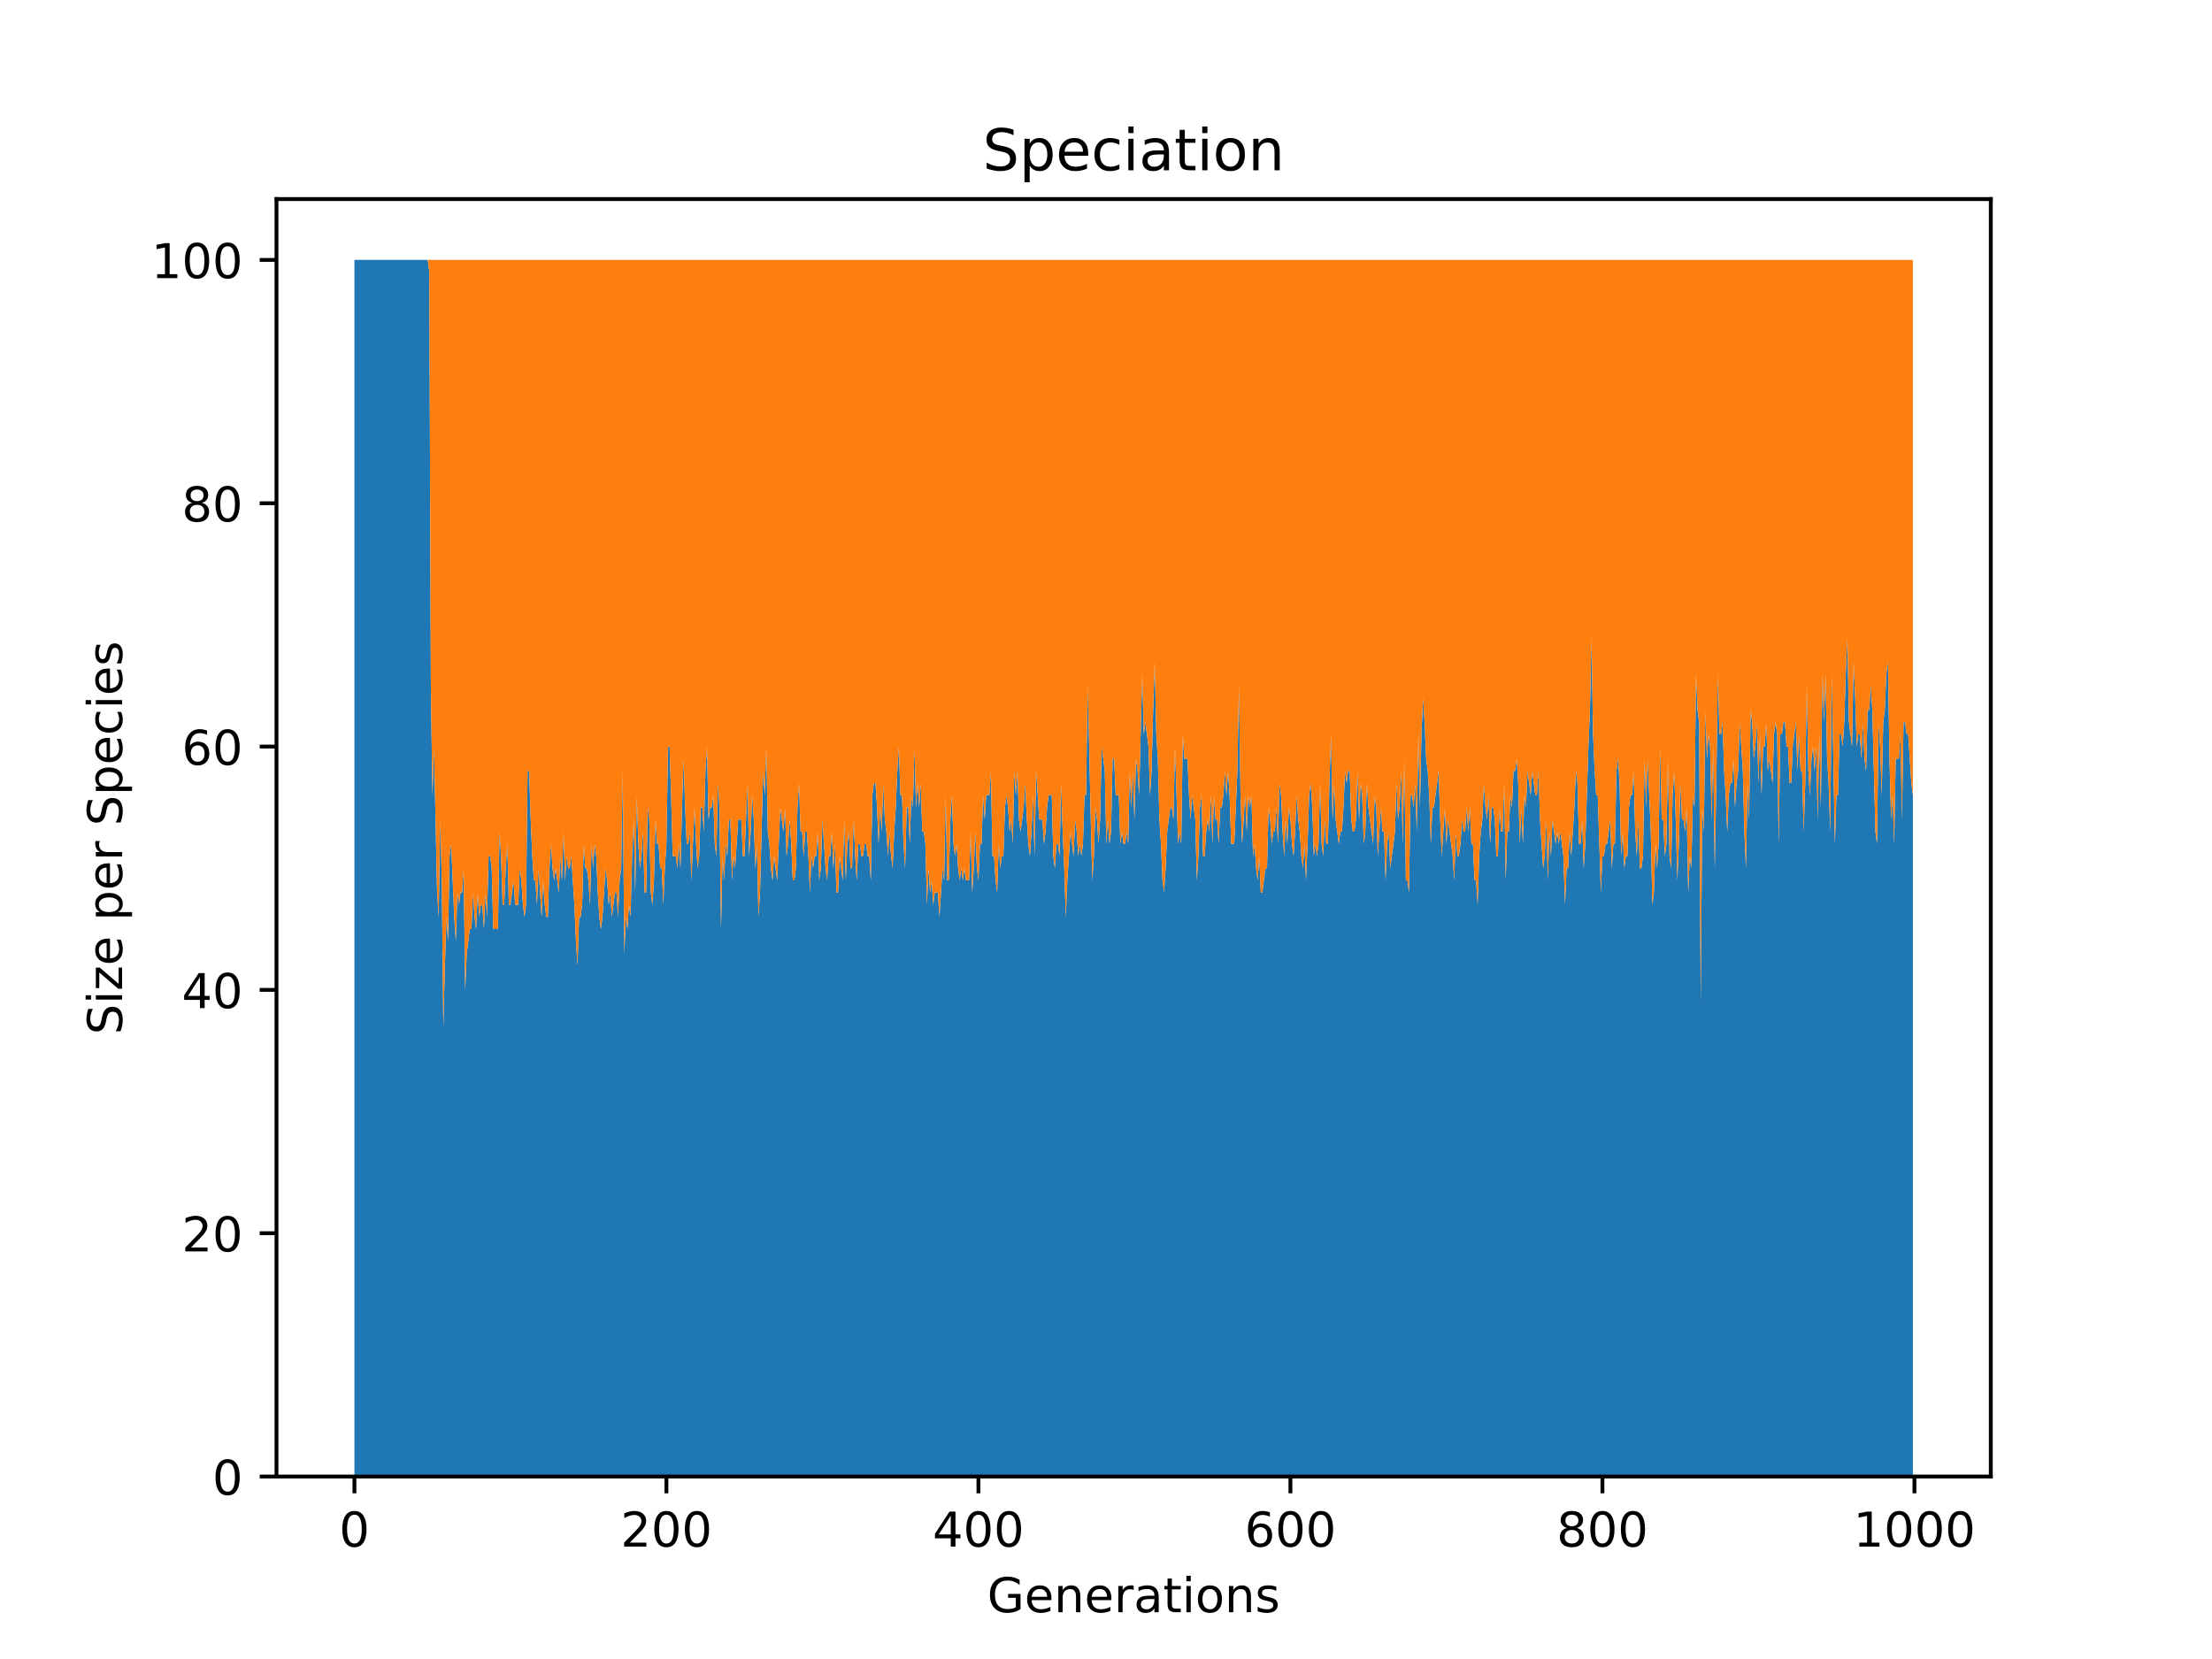 <?xml version="1.0" encoding="utf-8" standalone="no"?>
<!DOCTYPE svg PUBLIC "-//W3C//DTD SVG 1.1//EN"
  "http://www.w3.org/Graphics/SVG/1.1/DTD/svg11.dtd">
<!-- Created with matplotlib (https://matplotlib.org/) -->
<svg height="345.6pt" version="1.1" viewBox="0 0 460.8 345.6" width="460.8pt" xmlns="http://www.w3.org/2000/svg" xmlns:xlink="http://www.w3.org/1999/xlink">
 <defs>
  <style type="text/css">
*{stroke-linecap:butt;stroke-linejoin:round;}
  </style>
 </defs>
 <g id="figure_1">
  <g id="patch_1">
   <path d="M 0 345.6 
L 460.8 345.6 
L 460.8 0 
L 0 0 
z
" style="fill:#ffffff;"/>
  </g>
  <g id="axes_1">
   <g id="patch_2">
    <path d="M 57.6 307.584 
L 414.72 307.584 
L 414.72 41.472 
L 57.6 41.472 
z
" style="fill:#ffffff;"/>
   </g>
   <g id="PolyCollection_1">
    <path clip-path="url(#p893bd927ff)" d="M 73.833 54.144 
L 73.833 307.584 
L 74.158 307.584 
L 74.483 307.584 
L 74.808 307.584 
L 75.133 307.584 
L 75.458 307.584 
L 75.783 307.584 
L 76.108 307.584 
L 76.433 307.584 
L 76.758 307.584 
L 77.083 307.584 
L 77.408 307.584 
L 77.732 307.584 
L 78.057 307.584 
L 78.382 307.584 
L 78.707 307.584 
L 79.032 307.584 
L 79.357 307.584 
L 79.682 307.584 
L 80.007 307.584 
L 80.332 307.584 
L 80.657 307.584 
L 80.982 307.584 
L 81.307 307.584 
L 81.632 307.584 
L 81.957 307.584 
L 82.282 307.584 
L 82.607 307.584 
L 82.932 307.584 
L 83.257 307.584 
L 83.582 307.584 
L 83.907 307.584 
L 84.232 307.584 
L 84.557 307.584 
L 84.882 307.584 
L 85.207 307.584 
L 85.532 307.584 
L 85.857 307.584 
L 86.182 307.584 
L 86.507 307.584 
L 86.832 307.584 
L 87.157 307.584 
L 87.482 307.584 
L 87.807 307.584 
L 88.132 307.584 
L 88.457 307.584 
L 88.782 307.584 
L 89.107 307.584 
L 89.432 307.584 
L 89.757 307.584 
L 90.082 307.584 
L 90.407 307.584 
L 90.732 307.584 
L 91.057 307.584 
L 91.382 307.584 
L 91.707 307.584 
L 92.032 307.584 
L 92.357 307.584 
L 92.682 307.584 
L 93.007 307.584 
L 93.331 307.584 
L 93.656 307.584 
L 93.981 307.584 
L 94.306 307.584 
L 94.631 307.584 
L 94.956 307.584 
L 95.281 307.584 
L 95.606 307.584 
L 95.931 307.584 
L 96.256 307.584 
L 96.581 307.584 
L 96.906 307.584 
L 97.231 307.584 
L 97.556 307.584 
L 97.881 307.584 
L 98.206 307.584 
L 98.531 307.584 
L 98.856 307.584 
L 99.181 307.584 
L 99.506 307.584 
L 99.831 307.584 
L 100.156 307.584 
L 100.481 307.584 
L 100.806 307.584 
L 101.131 307.584 
L 101.456 307.584 
L 101.781 307.584 
L 102.106 307.584 
L 102.431 307.584 
L 102.756 307.584 
L 103.081 307.584 
L 103.406 307.584 
L 103.731 307.584 
L 104.056 307.584 
L 104.381 307.584 
L 104.706 307.584 
L 105.031 307.584 
L 105.356 307.584 
L 105.681 307.584 
L 106.006 307.584 
L 106.331 307.584 
L 106.656 307.584 
L 106.981 307.584 
L 107.306 307.584 
L 107.631 307.584 
L 107.956 307.584 
L 108.281 307.584 
L 108.606 307.584 
L 108.931 307.584 
L 109.255 307.584 
L 109.58 307.584 
L 109.905 307.584 
L 110.23 307.584 
L 110.555 307.584 
L 110.88 307.584 
L 111.205 307.584 
L 111.53 307.584 
L 111.855 307.584 
L 112.18 307.584 
L 112.505 307.584 
L 112.83 307.584 
L 113.155 307.584 
L 113.48 307.584 
L 113.805 307.584 
L 114.13 307.584 
L 114.455 307.584 
L 114.78 307.584 
L 115.105 307.584 
L 115.43 307.584 
L 115.755 307.584 
L 116.08 307.584 
L 116.405 307.584 
L 116.73 307.584 
L 117.055 307.584 
L 117.38 307.584 
L 117.705 307.584 
L 118.03 307.584 
L 118.355 307.584 
L 118.68 307.584 
L 119.005 307.584 
L 119.33 307.584 
L 119.655 307.584 
L 119.98 307.584 
L 120.305 307.584 
L 120.63 307.584 
L 120.955 307.584 
L 121.28 307.584 
L 121.605 307.584 
L 121.93 307.584 
L 122.255 307.584 
L 122.58 307.584 
L 122.905 307.584 
L 123.23 307.584 
L 123.555 307.584 
L 123.88 307.584 
L 124.205 307.584 
L 124.53 307.584 
L 124.855 307.584 
L 125.179 307.584 
L 125.504 307.584 
L 125.829 307.584 
L 126.154 307.584 
L 126.479 307.584 
L 126.804 307.584 
L 127.129 307.584 
L 127.454 307.584 
L 127.779 307.584 
L 128.104 307.584 
L 128.429 307.584 
L 128.754 307.584 
L 129.079 307.584 
L 129.404 307.584 
L 129.729 307.584 
L 130.054 307.584 
L 130.379 307.584 
L 130.704 307.584 
L 131.029 307.584 
L 131.354 307.584 
L 131.679 307.584 
L 132.004 307.584 
L 132.329 307.584 
L 132.654 307.584 
L 132.979 307.584 
L 133.304 307.584 
L 133.629 307.584 
L 133.954 307.584 
L 134.279 307.584 
L 134.604 307.584 
L 134.929 307.584 
L 135.254 307.584 
L 135.579 307.584 
L 135.904 307.584 
L 136.229 307.584 
L 136.554 307.584 
L 136.879 307.584 
L 137.204 307.584 
L 137.529 307.584 
L 137.854 307.584 
L 138.179 307.584 
L 138.504 307.584 
L 138.829 307.584 
L 139.154 307.584 
L 139.479 307.584 
L 139.804 307.584 
L 140.129 307.584 
L 140.454 307.584 
L 140.779 307.584 
L 141.103 307.584 
L 141.428 307.584 
L 141.753 307.584 
L 142.078 307.584 
L 142.403 307.584 
L 142.728 307.584 
L 143.053 307.584 
L 143.378 307.584 
L 143.703 307.584 
L 144.028 307.584 
L 144.353 307.584 
L 144.678 307.584 
L 145.003 307.584 
L 145.328 307.584 
L 145.653 307.584 
L 145.978 307.584 
L 146.303 307.584 
L 146.628 307.584 
L 146.953 307.584 
L 147.278 307.584 
L 147.603 307.584 
L 147.928 307.584 
L 148.253 307.584 
L 148.578 307.584 
L 148.903 307.584 
L 149.228 307.584 
L 149.553 307.584 
L 149.878 307.584 
L 150.203 307.584 
L 150.528 307.584 
L 150.853 307.584 
L 151.178 307.584 
L 151.503 307.584 
L 151.828 307.584 
L 152.153 307.584 
L 152.478 307.584 
L 152.803 307.584 
L 153.128 307.584 
L 153.453 307.584 
L 153.778 307.584 
L 154.103 307.584 
L 154.428 307.584 
L 154.753 307.584 
L 155.078 307.584 
L 155.403 307.584 
L 155.728 307.584 
L 156.053 307.584 
L 156.378 307.584 
L 156.703 307.584 
L 157.027 307.584 
L 157.352 307.584 
L 157.677 307.584 
L 158.002 307.584 
L 158.327 307.584 
L 158.652 307.584 
L 158.977 307.584 
L 159.302 307.584 
L 159.627 307.584 
L 159.952 307.584 
L 160.277 307.584 
L 160.602 307.584 
L 160.927 307.584 
L 161.252 307.584 
L 161.577 307.584 
L 161.902 307.584 
L 162.227 307.584 
L 162.552 307.584 
L 162.877 307.584 
L 163.202 307.584 
L 163.527 307.584 
L 163.852 307.584 
L 164.177 307.584 
L 164.502 307.584 
L 164.827 307.584 
L 165.152 307.584 
L 165.477 307.584 
L 165.802 307.584 
L 166.127 307.584 
L 166.452 307.584 
L 166.777 307.584 
L 167.102 307.584 
L 167.427 307.584 
L 167.752 307.584 
L 168.077 307.584 
L 168.402 307.584 
L 168.727 307.584 
L 169.052 307.584 
L 169.377 307.584 
L 169.702 307.584 
L 170.027 307.584 
L 170.352 307.584 
L 170.677 307.584 
L 171.002 307.584 
L 171.327 307.584 
L 171.652 307.584 
L 171.977 307.584 
L 172.302 307.584 
L 172.627 307.584 
L 172.951 307.584 
L 173.276 307.584 
L 173.601 307.584 
L 173.926 307.584 
L 174.251 307.584 
L 174.576 307.584 
L 174.901 307.584 
L 175.226 307.584 
L 175.551 307.584 
L 175.876 307.584 
L 176.201 307.584 
L 176.526 307.584 
L 176.851 307.584 
L 177.176 307.584 
L 177.501 307.584 
L 177.826 307.584 
L 178.151 307.584 
L 178.476 307.584 
L 178.801 307.584 
L 179.126 307.584 
L 179.451 307.584 
L 179.776 307.584 
L 180.101 307.584 
L 180.426 307.584 
L 180.751 307.584 
L 181.076 307.584 
L 181.401 307.584 
L 181.726 307.584 
L 182.051 307.584 
L 182.376 307.584 
L 182.701 307.584 
L 183.026 307.584 
L 183.351 307.584 
L 183.676 307.584 
L 184.001 307.584 
L 184.326 307.584 
L 184.651 307.584 
L 184.976 307.584 
L 185.301 307.584 
L 185.626 307.584 
L 185.951 307.584 
L 186.276 307.584 
L 186.601 307.584 
L 186.926 307.584 
L 187.251 307.584 
L 187.576 307.584 
L 187.901 307.584 
L 188.226 307.584 
L 188.55 307.584 
L 188.875 307.584 
L 189.2 307.584 
L 189.525 307.584 
L 189.85 307.584 
L 190.175 307.584 
L 190.5 307.584 
L 190.825 307.584 
L 191.15 307.584 
L 191.475 307.584 
L 191.8 307.584 
L 192.125 307.584 
L 192.45 307.584 
L 192.775 307.584 
L 193.1 307.584 
L 193.425 307.584 
L 193.75 307.584 
L 194.075 307.584 
L 194.4 307.584 
L 194.725 307.584 
L 195.05 307.584 
L 195.375 307.584 
L 195.7 307.584 
L 196.025 307.584 
L 196.35 307.584 
L 196.675 307.584 
L 197 307.584 
L 197.325 307.584 
L 197.65 307.584 
L 197.975 307.584 
L 198.3 307.584 
L 198.625 307.584 
L 198.95 307.584 
L 199.275 307.584 
L 199.6 307.584 
L 199.925 307.584 
L 200.25 307.584 
L 200.575 307.584 
L 200.9 307.584 
L 201.225 307.584 
L 201.55 307.584 
L 201.875 307.584 
L 202.2 307.584 
L 202.525 307.584 
L 202.85 307.584 
L 203.175 307.584 
L 203.5 307.584 
L 203.825 307.584 
L 204.15 307.584 
L 204.474 307.584 
L 204.799 307.584 
L 205.124 307.584 
L 205.449 307.584 
L 205.774 307.584 
L 206.099 307.584 
L 206.424 307.584 
L 206.749 307.584 
L 207.074 307.584 
L 207.399 307.584 
L 207.724 307.584 
L 208.049 307.584 
L 208.374 307.584 
L 208.699 307.584 
L 209.024 307.584 
L 209.349 307.584 
L 209.674 307.584 
L 209.999 307.584 
L 210.324 307.584 
L 210.649 307.584 
L 210.974 307.584 
L 211.299 307.584 
L 211.624 307.584 
L 211.949 307.584 
L 212.274 307.584 
L 212.599 307.584 
L 212.924 307.584 
L 213.249 307.584 
L 213.574 307.584 
L 213.899 307.584 
L 214.224 307.584 
L 214.549 307.584 
L 214.874 307.584 
L 215.199 307.584 
L 215.524 307.584 
L 215.849 307.584 
L 216.174 307.584 
L 216.499 307.584 
L 216.824 307.584 
L 217.149 307.584 
L 217.474 307.584 
L 217.799 307.584 
L 218.124 307.584 
L 218.449 307.584 
L 218.774 307.584 
L 219.099 307.584 
L 219.424 307.584 
L 219.749 307.584 
L 220.074 307.584 
L 220.398 307.584 
L 220.723 307.584 
L 221.048 307.584 
L 221.373 307.584 
L 221.698 307.584 
L 222.023 307.584 
L 222.348 307.584 
L 222.673 307.584 
L 222.998 307.584 
L 223.323 307.584 
L 223.648 307.584 
L 223.973 307.584 
L 224.298 307.584 
L 224.623 307.584 
L 224.948 307.584 
L 225.273 307.584 
L 225.598 307.584 
L 225.923 307.584 
L 226.248 307.584 
L 226.573 307.584 
L 226.898 307.584 
L 227.223 307.584 
L 227.548 307.584 
L 227.873 307.584 
L 228.198 307.584 
L 228.523 307.584 
L 228.848 307.584 
L 229.173 307.584 
L 229.498 307.584 
L 229.823 307.584 
L 230.148 307.584 
L 230.473 307.584 
L 230.798 307.584 
L 231.123 307.584 
L 231.448 307.584 
L 231.773 307.584 
L 232.098 307.584 
L 232.423 307.584 
L 232.748 307.584 
L 233.073 307.584 
L 233.398 307.584 
L 233.723 307.584 
L 234.048 307.584 
L 234.373 307.584 
L 234.698 307.584 
L 235.023 307.584 
L 235.348 307.584 
L 235.673 307.584 
L 235.998 307.584 
L 236.322 307.584 
L 236.647 307.584 
L 236.972 307.584 
L 237.297 307.584 
L 237.622 307.584 
L 237.947 307.584 
L 238.272 307.584 
L 238.597 307.584 
L 238.922 307.584 
L 239.247 307.584 
L 239.572 307.584 
L 239.897 307.584 
L 240.222 307.584 
L 240.547 307.584 
L 240.872 307.584 
L 241.197 307.584 
L 241.522 307.584 
L 241.847 307.584 
L 242.172 307.584 
L 242.497 307.584 
L 242.822 307.584 
L 243.147 307.584 
L 243.472 307.584 
L 243.797 307.584 
L 244.122 307.584 
L 244.447 307.584 
L 244.772 307.584 
L 245.097 307.584 
L 245.422 307.584 
L 245.747 307.584 
L 246.072 307.584 
L 246.397 307.584 
L 246.722 307.584 
L 247.047 307.584 
L 247.372 307.584 
L 247.697 307.584 
L 248.022 307.584 
L 248.347 307.584 
L 248.672 307.584 
L 248.997 307.584 
L 249.322 307.584 
L 249.647 307.584 
L 249.972 307.584 
L 250.297 307.584 
L 250.622 307.584 
L 250.947 307.584 
L 251.272 307.584 
L 251.597 307.584 
L 251.922 307.584 
L 252.246 307.584 
L 252.571 307.584 
L 252.896 307.584 
L 253.221 307.584 
L 253.546 307.584 
L 253.871 307.584 
L 254.196 307.584 
L 254.521 307.584 
L 254.846 307.584 
L 255.171 307.584 
L 255.496 307.584 
L 255.821 307.584 
L 256.146 307.584 
L 256.471 307.584 
L 256.796 307.584 
L 257.121 307.584 
L 257.446 307.584 
L 257.771 307.584 
L 258.096 307.584 
L 258.421 307.584 
L 258.746 307.584 
L 259.071 307.584 
L 259.396 307.584 
L 259.721 307.584 
L 260.046 307.584 
L 260.371 307.584 
L 260.696 307.584 
L 261.021 307.584 
L 261.346 307.584 
L 261.671 307.584 
L 261.996 307.584 
L 262.321 307.584 
L 262.646 307.584 
L 262.971 307.584 
L 263.296 307.584 
L 263.621 307.584 
L 263.946 307.584 
L 264.271 307.584 
L 264.596 307.584 
L 264.921 307.584 
L 265.246 307.584 
L 265.571 307.584 
L 265.896 307.584 
L 266.221 307.584 
L 266.546 307.584 
L 266.871 307.584 
L 267.196 307.584 
L 267.521 307.584 
L 267.846 307.584 
L 268.17 307.584 
L 268.495 307.584 
L 268.82 307.584 
L 269.145 307.584 
L 269.47 307.584 
L 269.795 307.584 
L 270.12 307.584 
L 270.445 307.584 
L 270.77 307.584 
L 271.095 307.584 
L 271.42 307.584 
L 271.745 307.584 
L 272.07 307.584 
L 272.395 307.584 
L 272.72 307.584 
L 273.045 307.584 
L 273.37 307.584 
L 273.695 307.584 
L 274.02 307.584 
L 274.345 307.584 
L 274.67 307.584 
L 274.995 307.584 
L 275.32 307.584 
L 275.645 307.584 
L 275.97 307.584 
L 276.295 307.584 
L 276.62 307.584 
L 276.945 307.584 
L 277.27 307.584 
L 277.595 307.584 
L 277.92 307.584 
L 278.245 307.584 
L 278.57 307.584 
L 278.895 307.584 
L 279.22 307.584 
L 279.545 307.584 
L 279.87 307.584 
L 280.195 307.584 
L 280.52 307.584 
L 280.845 307.584 
L 281.17 307.584 
L 281.495 307.584 
L 281.82 307.584 
L 282.145 307.584 
L 282.47 307.584 
L 282.795 307.584 
L 283.12 307.584 
L 283.445 307.584 
L 283.769 307.584 
L 284.094 307.584 
L 284.419 307.584 
L 284.744 307.584 
L 285.069 307.584 
L 285.394 307.584 
L 285.719 307.584 
L 286.044 307.584 
L 286.369 307.584 
L 286.694 307.584 
L 287.019 307.584 
L 287.344 307.584 
L 287.669 307.584 
L 287.994 307.584 
L 288.319 307.584 
L 288.644 307.584 
L 288.969 307.584 
L 289.294 307.584 
L 289.619 307.584 
L 289.944 307.584 
L 290.269 307.584 
L 290.594 307.584 
L 290.919 307.584 
L 291.244 307.584 
L 291.569 307.584 
L 291.894 307.584 
L 292.219 307.584 
L 292.544 307.584 
L 292.869 307.584 
L 293.194 307.584 
L 293.519 307.584 
L 293.844 307.584 
L 294.169 307.584 
L 294.494 307.584 
L 294.819 307.584 
L 295.144 307.584 
L 295.469 307.584 
L 295.794 307.584 
L 296.119 307.584 
L 296.444 307.584 
L 296.769 307.584 
L 297.094 307.584 
L 297.419 307.584 
L 297.744 307.584 
L 298.069 307.584 
L 298.394 307.584 
L 298.719 307.584 
L 299.044 307.584 
L 299.369 307.584 
L 299.693 307.584 
L 300.018 307.584 
L 300.343 307.584 
L 300.668 307.584 
L 300.993 307.584 
L 301.318 307.584 
L 301.643 307.584 
L 301.968 307.584 
L 302.293 307.584 
L 302.618 307.584 
L 302.943 307.584 
L 303.268 307.584 
L 303.593 307.584 
L 303.918 307.584 
L 304.243 307.584 
L 304.568 307.584 
L 304.893 307.584 
L 305.218 307.584 
L 305.543 307.584 
L 305.868 307.584 
L 306.193 307.584 
L 306.518 307.584 
L 306.843 307.584 
L 307.168 307.584 
L 307.493 307.584 
L 307.818 307.584 
L 308.143 307.584 
L 308.468 307.584 
L 308.793 307.584 
L 309.118 307.584 
L 309.443 307.584 
L 309.768 307.584 
L 310.093 307.584 
L 310.418 307.584 
L 310.743 307.584 
L 311.068 307.584 
L 311.393 307.584 
L 311.718 307.584 
L 312.043 307.584 
L 312.368 307.584 
L 312.693 307.584 
L 313.018 307.584 
L 313.343 307.584 
L 313.668 307.584 
L 313.993 307.584 
L 314.318 307.584 
L 314.643 307.584 
L 314.968 307.584 
L 315.293 307.584 
L 315.617 307.584 
L 315.942 307.584 
L 316.267 307.584 
L 316.592 307.584 
L 316.917 307.584 
L 317.242 307.584 
L 317.567 307.584 
L 317.892 307.584 
L 318.217 307.584 
L 318.542 307.584 
L 318.867 307.584 
L 319.192 307.584 
L 319.517 307.584 
L 319.842 307.584 
L 320.167 307.584 
L 320.492 307.584 
L 320.817 307.584 
L 321.142 307.584 
L 321.467 307.584 
L 321.792 307.584 
L 322.117 307.584 
L 322.442 307.584 
L 322.767 307.584 
L 323.092 307.584 
L 323.417 307.584 
L 323.742 307.584 
L 324.067 307.584 
L 324.392 307.584 
L 324.717 307.584 
L 325.042 307.584 
L 325.367 307.584 
L 325.692 307.584 
L 326.017 307.584 
L 326.342 307.584 
L 326.667 307.584 
L 326.992 307.584 
L 327.317 307.584 
L 327.642 307.584 
L 327.967 307.584 
L 328.292 307.584 
L 328.617 307.584 
L 328.942 307.584 
L 329.267 307.584 
L 329.592 307.584 
L 329.917 307.584 
L 330.242 307.584 
L 330.567 307.584 
L 330.892 307.584 
L 331.217 307.584 
L 331.541 307.584 
L 331.866 307.584 
L 332.191 307.584 
L 332.516 307.584 
L 332.841 307.584 
L 333.166 307.584 
L 333.491 307.584 
L 333.816 307.584 
L 334.141 307.584 
L 334.466 307.584 
L 334.791 307.584 
L 335.116 307.584 
L 335.441 307.584 
L 335.766 307.584 
L 336.091 307.584 
L 336.416 307.584 
L 336.741 307.584 
L 337.066 307.584 
L 337.391 307.584 
L 337.716 307.584 
L 338.041 307.584 
L 338.366 307.584 
L 338.691 307.584 
L 339.016 307.584 
L 339.341 307.584 
L 339.666 307.584 
L 339.991 307.584 
L 340.316 307.584 
L 340.641 307.584 
L 340.966 307.584 
L 341.291 307.584 
L 341.616 307.584 
L 341.941 307.584 
L 342.266 307.584 
L 342.591 307.584 
L 342.916 307.584 
L 343.241 307.584 
L 343.566 307.584 
L 343.891 307.584 
L 344.216 307.584 
L 344.541 307.584 
L 344.866 307.584 
L 345.191 307.584 
L 345.516 307.584 
L 345.841 307.584 
L 346.166 307.584 
L 346.491 307.584 
L 346.816 307.584 
L 347.141 307.584 
L 347.465 307.584 
L 347.79 307.584 
L 348.115 307.584 
L 348.44 307.584 
L 348.765 307.584 
L 349.09 307.584 
L 349.415 307.584 
L 349.74 307.584 
L 350.065 307.584 
L 350.39 307.584 
L 350.715 307.584 
L 351.04 307.584 
L 351.365 307.584 
L 351.69 307.584 
L 352.015 307.584 
L 352.34 307.584 
L 352.665 307.584 
L 352.99 307.584 
L 353.315 307.584 
L 353.64 307.584 
L 353.965 307.584 
L 354.29 307.584 
L 354.615 307.584 
L 354.94 307.584 
L 355.265 307.584 
L 355.59 307.584 
L 355.915 307.584 
L 356.24 307.584 
L 356.565 307.584 
L 356.89 307.584 
L 357.215 307.584 
L 357.54 307.584 
L 357.865 307.584 
L 358.19 307.584 
L 358.515 307.584 
L 358.84 307.584 
L 359.165 307.584 
L 359.49 307.584 
L 359.815 307.584 
L 360.14 307.584 
L 360.465 307.584 
L 360.79 307.584 
L 361.115 307.584 
L 361.44 307.584 
L 361.765 307.584 
L 362.09 307.584 
L 362.415 307.584 
L 362.74 307.584 
L 363.065 307.584 
L 363.389 307.584 
L 363.714 307.584 
L 364.039 307.584 
L 364.364 307.584 
L 364.689 307.584 
L 365.014 307.584 
L 365.339 307.584 
L 365.664 307.584 
L 365.989 307.584 
L 366.314 307.584 
L 366.639 307.584 
L 366.964 307.584 
L 367.289 307.584 
L 367.614 307.584 
L 367.939 307.584 
L 368.264 307.584 
L 368.589 307.584 
L 368.914 307.584 
L 369.239 307.584 
L 369.564 307.584 
L 369.889 307.584 
L 370.214 307.584 
L 370.539 307.584 
L 370.864 307.584 
L 371.189 307.584 
L 371.514 307.584 
L 371.839 307.584 
L 372.164 307.584 
L 372.489 307.584 
L 372.814 307.584 
L 373.139 307.584 
L 373.464 307.584 
L 373.789 307.584 
L 374.114 307.584 
L 374.439 307.584 
L 374.764 307.584 
L 375.089 307.584 
L 375.414 307.584 
L 375.739 307.584 
L 376.064 307.584 
L 376.389 307.584 
L 376.714 307.584 
L 377.039 307.584 
L 377.364 307.584 
L 377.689 307.584 
L 378.014 307.584 
L 378.339 307.584 
L 378.664 307.584 
L 378.989 307.584 
L 379.313 307.584 
L 379.638 307.584 
L 379.963 307.584 
L 380.288 307.584 
L 380.613 307.584 
L 380.938 307.584 
L 381.263 307.584 
L 381.588 307.584 
L 381.913 307.584 
L 382.238 307.584 
L 382.563 307.584 
L 382.888 307.584 
L 383.213 307.584 
L 383.538 307.584 
L 383.863 307.584 
L 384.188 307.584 
L 384.513 307.584 
L 384.838 307.584 
L 385.163 307.584 
L 385.488 307.584 
L 385.813 307.584 
L 386.138 307.584 
L 386.463 307.584 
L 386.788 307.584 
L 387.113 307.584 
L 387.438 307.584 
L 387.763 307.584 
L 388.088 307.584 
L 388.413 307.584 
L 388.738 307.584 
L 389.063 307.584 
L 389.388 307.584 
L 389.713 307.584 
L 390.038 307.584 
L 390.363 307.584 
L 390.688 307.584 
L 391.013 307.584 
L 391.338 307.584 
L 391.663 307.584 
L 391.988 307.584 
L 392.313 307.584 
L 392.638 307.584 
L 392.963 307.584 
L 393.288 307.584 
L 393.613 307.584 
L 393.938 307.584 
L 394.263 307.584 
L 394.588 307.584 
L 394.912 307.584 
L 395.237 307.584 
L 395.562 307.584 
L 395.887 307.584 
L 396.212 307.584 
L 396.537 307.584 
L 396.862 307.584 
L 397.187 307.584 
L 397.512 307.584 
L 397.837 307.584 
L 398.162 307.584 
L 398.487 307.584 
L 398.487 165.658 
L 398.487 165.658 
L 398.162 163.123 
L 397.837 158.054 
L 397.512 152.986 
L 397.187 152.986 
L 396.862 150.451 
L 396.537 150.451 
L 396.212 170.726 
L 395.887 152.986 
L 395.562 158.054 
L 395.237 158.054 
L 394.912 158.054 
L 394.588 175.795 
L 394.263 165.658 
L 393.938 170.726 
L 393.613 158.054 
L 393.288 137.779 
L 392.963 140.314 
L 392.638 147.917 
L 392.313 150.451 
L 391.988 165.658 
L 391.663 155.52 
L 391.338 150.451 
L 391.013 175.795 
L 390.688 173.261 
L 390.363 160.589 
L 390.038 147.917 
L 389.713 142.848 
L 389.388 147.917 
L 389.063 147.917 
L 388.738 160.589 
L 388.413 158.054 
L 388.088 150.451 
L 387.763 158.054 
L 387.438 152.986 
L 387.113 152.986 
L 386.788 155.52 
L 386.463 145.382 
L 386.138 137.779 
L 385.813 155.52 
L 385.488 152.986 
L 385.163 150.451 
L 384.838 132.71 
L 384.513 140.314 
L 384.188 150.451 
L 383.863 155.52 
L 383.538 152.986 
L 383.213 152.986 
L 382.888 165.658 
L 382.563 165.658 
L 382.238 175.795 
L 381.913 158.054 
L 381.588 140.314 
L 381.263 173.261 
L 380.938 163.123 
L 380.613 158.054 
L 380.288 140.314 
L 379.963 150.451 
L 379.638 140.314 
L 379.313 168.192 
L 378.989 152.986 
L 378.664 170.726 
L 378.339 155.52 
L 378.014 160.589 
L 377.689 155.52 
L 377.364 158.054 
L 377.039 165.658 
L 376.714 160.589 
L 376.389 142.848 
L 376.064 163.123 
L 375.739 173.261 
L 375.414 160.589 
L 375.089 160.589 
L 374.764 152.986 
L 374.439 160.589 
L 374.114 150.451 
L 373.789 152.986 
L 373.464 155.52 
L 373.139 163.123 
L 372.814 163.123 
L 372.489 155.52 
L 372.164 155.52 
L 371.839 150.451 
L 371.514 150.451 
L 371.189 152.986 
L 370.864 152.986 
L 370.539 175.795 
L 370.214 152.986 
L 369.889 150.451 
L 369.564 152.986 
L 369.239 163.123 
L 368.914 160.589 
L 368.589 158.054 
L 368.264 160.589 
L 367.939 150.451 
L 367.614 155.52 
L 367.289 155.52 
L 366.964 165.658 
L 366.639 152.986 
L 366.314 163.123 
L 365.989 150.451 
L 365.664 155.52 
L 365.339 158.054 
L 365.014 150.451 
L 364.689 147.917 
L 364.364 170.726 
L 364.039 163.123 
L 363.714 180.864 
L 363.389 173.261 
L 363.065 160.589 
L 362.74 155.52 
L 362.415 150.451 
L 362.09 160.589 
L 361.765 163.123 
L 361.44 168.192 
L 361.115 158.054 
L 360.79 163.123 
L 360.465 163.123 
L 360.14 165.658 
L 359.815 173.261 
L 359.49 165.658 
L 359.165 160.589 
L 358.84 150.451 
L 358.515 152.986 
L 358.19 152.986 
L 357.865 140.314 
L 357.54 163.123 
L 357.215 180.864 
L 356.89 155.52 
L 356.565 170.726 
L 356.24 155.52 
L 355.915 152.986 
L 355.59 158.054 
L 355.265 147.917 
L 354.94 173.261 
L 354.615 168.192 
L 354.29 208.742 
L 353.965 150.451 
L 353.64 147.917 
L 353.315 140.314 
L 352.99 168.192 
L 352.665 165.658 
L 352.34 180.864 
L 352.015 178.33 
L 351.69 185.933 
L 351.365 168.192 
L 351.04 173.261 
L 350.715 170.726 
L 350.39 170.726 
L 350.065 163.123 
L 349.74 175.795 
L 349.415 183.398 
L 349.09 170.726 
L 348.765 160.589 
L 348.44 165.658 
L 348.115 180.864 
L 347.79 178.33 
L 347.465 158.054 
L 347.141 175.795 
L 346.816 178.33 
L 346.491 170.726 
L 346.166 170.726 
L 345.841 155.52 
L 345.516 175.795 
L 345.191 180.864 
L 344.866 175.795 
L 344.541 185.933 
L 344.216 188.467 
L 343.891 173.261 
L 343.566 165.658 
L 343.241 158.054 
L 342.916 168.192 
L 342.591 158.054 
L 342.266 178.33 
L 341.941 180.864 
L 341.616 180.864 
L 341.291 170.726 
L 340.966 178.33 
L 340.641 173.261 
L 340.316 160.589 
L 339.991 165.658 
L 339.666 165.658 
L 339.341 168.192 
L 339.016 178.33 
L 338.691 178.33 
L 338.366 180.864 
L 338.041 173.261 
L 337.716 178.33 
L 337.391 163.123 
L 337.066 158.054 
L 336.741 160.589 
L 336.416 175.795 
L 336.091 175.795 
L 335.766 180.864 
L 335.441 170.726 
L 335.116 173.261 
L 334.791 175.795 
L 334.466 175.795 
L 334.141 178.33 
L 333.816 178.33 
L 333.491 185.933 
L 333.166 175.795 
L 332.841 165.658 
L 332.516 165.658 
L 332.191 160.589 
L 331.866 152.986 
L 331.541 132.71 
L 331.217 147.917 
L 330.892 155.52 
L 330.567 165.658 
L 330.242 175.795 
L 329.917 180.864 
L 329.592 170.726 
L 329.267 175.795 
L 328.942 175.795 
L 328.617 163.123 
L 328.292 160.589 
L 327.967 168.192 
L 327.642 173.261 
L 327.317 178.33 
L 326.992 173.261 
L 326.667 180.864 
L 326.342 180.864 
L 326.017 188.467 
L 325.692 178.33 
L 325.367 175.795 
L 325.042 173.261 
L 324.717 175.795 
L 324.392 173.261 
L 324.067 175.795 
L 323.742 173.261 
L 323.417 170.726 
L 323.092 178.33 
L 322.767 173.261 
L 322.442 183.398 
L 322.117 170.726 
L 321.792 178.33 
L 321.467 180.864 
L 321.142 175.795 
L 320.817 170.726 
L 320.492 160.589 
L 320.167 165.658 
L 319.842 165.658 
L 319.517 163.123 
L 319.192 160.589 
L 318.867 165.658 
L 318.542 163.123 
L 318.217 160.589 
L 317.892 168.192 
L 317.567 165.658 
L 317.242 175.795 
L 316.917 168.192 
L 316.592 175.795 
L 316.267 163.123 
L 315.942 158.054 
L 315.617 160.589 
L 315.293 160.589 
L 314.968 168.192 
L 314.643 165.658 
L 314.318 173.261 
L 313.993 173.261 
L 313.668 183.398 
L 313.343 163.123 
L 313.018 173.261 
L 312.693 173.261 
L 312.368 168.192 
L 312.043 178.33 
L 311.718 178.33 
L 311.393 170.726 
L 311.068 168.192 
L 310.743 168.192 
L 310.418 175.795 
L 310.093 165.658 
L 309.768 170.726 
L 309.443 168.192 
L 309.118 163.123 
L 308.793 170.726 
L 308.468 173.261 
L 308.143 178.33 
L 307.818 188.467 
L 307.493 183.398 
L 307.168 183.398 
L 306.843 175.795 
L 306.518 175.795 
L 306.193 168.192 
L 305.868 173.261 
L 305.543 168.192 
L 305.218 173.261 
L 304.893 173.261 
L 304.568 170.726 
L 304.243 175.795 
L 303.918 178.33 
L 303.593 178.33 
L 303.268 173.261 
L 302.943 183.398 
L 302.618 178.33 
L 302.293 175.795 
L 301.968 173.261 
L 301.643 170.726 
L 301.318 175.795 
L 300.993 168.192 
L 300.668 173.261 
L 300.343 178.33 
L 300.018 170.726 
L 299.693 160.589 
L 299.369 163.123 
L 299.044 165.658 
L 298.719 168.192 
L 298.394 168.192 
L 298.069 175.795 
L 297.744 165.658 
L 297.419 160.589 
L 297.094 158.054 
L 296.769 150.451 
L 296.444 145.382 
L 296.119 152.986 
L 295.794 168.192 
L 295.469 152.986 
L 295.144 173.261 
L 294.819 163.123 
L 294.494 168.192 
L 294.169 165.658 
L 293.844 165.658 
L 293.519 185.933 
L 293.194 183.398 
L 292.869 183.398 
L 292.544 158.054 
L 292.219 175.795 
L 291.894 160.589 
L 291.569 168.192 
L 291.244 170.726 
L 290.919 163.123 
L 290.594 173.261 
L 290.269 175.795 
L 289.944 178.33 
L 289.619 180.864 
L 289.294 173.261 
L 288.969 175.795 
L 288.644 183.398 
L 288.319 173.261 
L 287.994 173.261 
L 287.669 168.192 
L 287.344 173.261 
L 287.019 178.33 
L 286.694 168.192 
L 286.369 165.658 
L 286.044 175.795 
L 285.719 173.261 
L 285.394 170.726 
L 285.069 168.192 
L 284.744 163.123 
L 284.419 173.261 
L 284.094 175.795 
L 283.769 165.658 
L 283.445 163.123 
L 283.12 170.726 
L 282.795 160.589 
L 282.47 170.726 
L 282.145 173.261 
L 281.82 173.261 
L 281.495 170.726 
L 281.17 160.589 
L 280.845 160.589 
L 280.52 163.123 
L 280.195 160.589 
L 279.87 168.192 
L 279.545 173.261 
L 279.22 173.261 
L 278.895 175.795 
L 278.57 173.261 
L 278.245 170.726 
L 277.92 163.123 
L 277.595 170.726 
L 277.27 152.986 
L 276.945 163.123 
L 276.62 175.795 
L 276.295 175.795 
L 275.97 170.726 
L 275.645 178.33 
L 275.32 175.795 
L 274.995 163.123 
L 274.67 175.795 
L 274.345 178.33 
L 274.02 175.795 
L 273.695 178.33 
L 273.37 168.192 
L 273.045 163.123 
L 272.72 165.658 
L 272.395 175.795 
L 272.07 183.398 
L 271.745 175.795 
L 271.42 180.864 
L 271.095 178.33 
L 270.77 173.261 
L 270.445 170.726 
L 270.12 165.658 
L 269.795 173.261 
L 269.47 178.33 
L 269.145 175.795 
L 268.82 170.726 
L 268.495 168.192 
L 268.17 175.795 
L 267.846 170.726 
L 267.521 178.33 
L 267.196 173.261 
L 266.871 165.658 
L 266.546 163.123 
L 266.221 175.795 
L 265.896 168.192 
L 265.571 173.261 
L 265.246 173.261 
L 264.921 175.795 
L 264.596 170.726 
L 264.271 168.192 
L 263.946 180.864 
L 263.621 180.864 
L 263.296 183.398 
L 262.971 185.933 
L 262.646 185.933 
L 262.321 178.33 
L 261.996 183.398 
L 261.671 180.864 
L 261.346 175.795 
L 261.021 178.33 
L 260.696 165.658 
L 260.371 168.192 
L 260.046 165.658 
L 259.721 173.261 
L 259.396 165.658 
L 259.071 170.726 
L 258.746 175.795 
L 258.421 165.658 
L 258.096 142.848 
L 257.771 160.589 
L 257.446 168.192 
L 257.121 175.795 
L 256.796 175.795 
L 256.471 175.795 
L 256.146 165.658 
L 255.821 160.589 
L 255.496 165.658 
L 255.171 160.589 
L 254.846 165.658 
L 254.521 168.192 
L 254.196 168.192 
L 253.871 175.795 
L 253.546 170.726 
L 253.221 170.726 
L 252.896 165.658 
L 252.571 175.795 
L 252.246 165.658 
L 251.922 173.261 
L 251.597 170.726 
L 251.272 173.261 
L 250.947 178.33 
L 250.622 178.33 
L 250.297 165.658 
L 249.972 168.192 
L 249.647 178.33 
L 249.322 183.398 
L 248.997 170.726 
L 248.672 168.192 
L 248.347 165.658 
L 248.022 170.726 
L 247.697 165.658 
L 247.372 158.054 
L 247.047 158.054 
L 246.722 158.054 
L 246.397 152.986 
L 246.072 175.795 
L 245.747 173.261 
L 245.422 175.795 
L 245.097 165.658 
L 244.772 155.52 
L 244.447 170.726 
L 244.122 168.192 
L 243.797 168.192 
L 243.472 170.726 
L 243.147 173.261 
L 242.822 180.864 
L 242.497 185.933 
L 242.172 183.398 
L 241.847 175.795 
L 241.522 170.726 
L 241.197 158.054 
L 240.872 152.986 
L 240.547 137.779 
L 240.222 147.917 
L 239.897 160.589 
L 239.572 165.658 
L 239.247 155.52 
L 238.922 152.986 
L 238.597 150.451 
L 238.272 152.986 
L 237.947 140.314 
L 237.622 152.986 
L 237.297 165.658 
L 236.972 160.589 
L 236.647 158.054 
L 236.322 170.726 
L 235.998 160.589 
L 235.673 168.192 
L 235.348 160.589 
L 235.023 175.795 
L 234.698 173.261 
L 234.373 175.795 
L 234.048 175.795 
L 233.723 173.261 
L 233.398 175.795 
L 233.073 165.658 
L 232.748 165.658 
L 232.423 165.658 
L 232.098 158.054 
L 231.773 158.054 
L 231.448 173.261 
L 231.123 175.795 
L 230.798 170.726 
L 230.473 175.795 
L 230.148 160.589 
L 229.823 158.054 
L 229.498 155.52 
L 229.173 170.726 
L 228.848 175.795 
L 228.523 170.726 
L 228.198 168.192 
L 227.873 178.33 
L 227.548 183.398 
L 227.223 170.726 
L 226.898 155.52 
L 226.573 142.848 
L 226.248 165.658 
L 225.923 165.658 
L 225.598 175.795 
L 225.273 178.33 
L 224.948 175.795 
L 224.623 178.33 
L 224.298 173.261 
L 223.973 170.726 
L 223.648 178.33 
L 223.323 175.795 
L 222.998 173.261 
L 222.673 178.33 
L 222.348 183.398 
L 222.023 191.002 
L 221.698 180.864 
L 221.373 173.261 
L 221.048 163.123 
L 220.723 178.33 
L 220.398 175.795 
L 220.074 175.795 
L 219.749 180.864 
L 219.424 178.33 
L 219.099 165.658 
L 218.774 165.658 
L 218.449 165.658 
L 218.124 168.192 
L 217.799 173.261 
L 217.474 175.795 
L 217.149 170.726 
L 216.824 170.726 
L 216.499 170.726 
L 216.174 165.658 
L 215.849 160.589 
L 215.524 178.33 
L 215.199 165.658 
L 214.874 173.261 
L 214.549 178.33 
L 214.224 175.795 
L 213.899 170.726 
L 213.574 163.123 
L 213.249 168.192 
L 212.924 170.726 
L 212.599 173.261 
L 212.274 170.726 
L 211.949 160.589 
L 211.624 165.658 
L 211.299 160.589 
L 210.974 175.795 
L 210.649 170.726 
L 210.324 173.261 
L 209.999 168.192 
L 209.674 165.658 
L 209.349 168.192 
L 209.024 178.33 
L 208.699 178.33 
L 208.374 180.864 
L 208.049 175.795 
L 207.724 185.933 
L 207.399 183.398 
L 207.074 178.33 
L 206.749 178.33 
L 206.424 160.589 
L 206.099 165.658 
L 205.774 165.658 
L 205.449 165.658 
L 205.124 170.726 
L 204.799 165.658 
L 204.474 175.795 
L 204.15 175.795 
L 203.825 183.398 
L 203.5 180.864 
L 203.175 173.261 
L 202.85 180.864 
L 202.525 185.933 
L 202.2 173.261 
L 201.875 183.398 
L 201.55 183.398 
L 201.225 183.398 
L 200.9 180.864 
L 200.575 183.398 
L 200.25 180.864 
L 199.925 183.398 
L 199.6 180.864 
L 199.275 175.795 
L 198.95 178.33 
L 198.625 175.795 
L 198.3 165.658 
L 197.975 170.726 
L 197.65 183.398 
L 197.325 183.398 
L 197 165.658 
L 196.675 183.398 
L 196.35 180.864 
L 196.025 185.933 
L 195.7 191.002 
L 195.375 185.933 
L 195.05 185.933 
L 194.725 185.933 
L 194.4 188.467 
L 194.075 183.398 
L 193.75 185.933 
L 193.425 180.864 
L 193.1 188.467 
L 192.775 175.795 
L 192.45 173.261 
L 192.125 173.261 
L 191.8 163.123 
L 191.475 168.192 
L 191.15 163.123 
L 190.825 168.192 
L 190.5 155.52 
L 190.175 168.192 
L 189.85 165.658 
L 189.525 175.795 
L 189.2 168.192 
L 188.875 168.192 
L 188.55 180.864 
L 188.226 175.795 
L 187.901 165.658 
L 187.576 165.658 
L 187.251 155.52 
L 186.926 160.589 
L 186.601 168.192 
L 186.276 173.261 
L 185.951 180.864 
L 185.626 178.33 
L 185.301 173.261 
L 184.976 178.33 
L 184.651 173.261 
L 184.326 170.726 
L 184.001 163.123 
L 183.676 173.261 
L 183.351 168.192 
L 183.026 175.795 
L 182.701 168.192 
L 182.376 163.123 
L 182.051 163.123 
L 181.726 165.658 
L 181.401 183.398 
L 181.076 178.33 
L 180.751 178.33 
L 180.426 175.795 
L 180.101 175.795 
L 179.776 178.33 
L 179.451 178.33 
L 179.126 175.795 
L 178.801 175.795 
L 178.476 183.398 
L 178.151 178.33 
L 177.826 170.726 
L 177.501 180.864 
L 177.176 180.864 
L 176.851 173.261 
L 176.526 175.795 
L 176.201 183.398 
L 175.876 170.726 
L 175.551 183.398 
L 175.226 180.864 
L 174.901 178.33 
L 174.576 185.933 
L 174.251 185.933 
L 173.926 175.795 
L 173.601 180.864 
L 173.276 173.261 
L 172.951 178.33 
L 172.627 178.33 
L 172.302 183.398 
L 171.977 180.864 
L 171.652 175.795 
L 171.327 170.726 
L 171.002 180.864 
L 170.677 183.398 
L 170.352 173.261 
L 170.027 178.33 
L 169.702 178.33 
L 169.377 180.864 
L 169.052 178.33 
L 168.727 185.933 
L 168.402 178.33 
L 168.077 173.261 
L 167.752 173.261 
L 167.427 178.33 
L 167.102 173.261 
L 166.777 173.261 
L 166.452 163.123 
L 166.127 168.192 
L 165.802 180.864 
L 165.477 183.398 
L 165.152 183.398 
L 164.827 175.795 
L 164.502 170.726 
L 164.177 175.795 
L 163.852 178.33 
L 163.527 168.192 
L 163.202 173.261 
L 162.877 170.726 
L 162.552 168.192 
L 162.227 175.795 
L 161.902 183.398 
L 161.577 180.864 
L 161.252 178.33 
L 160.927 183.398 
L 160.602 180.864 
L 160.277 175.795 
L 159.952 173.261 
L 159.627 155.52 
L 159.302 165.658 
L 158.977 160.589 
L 158.652 173.261 
L 158.327 185.933 
L 158.002 191.002 
L 157.677 175.795 
L 157.352 180.864 
L 157.027 170.726 
L 156.703 165.658 
L 156.378 173.261 
L 156.053 178.33 
L 155.728 163.123 
L 155.403 170.726 
L 155.078 178.33 
L 154.753 178.33 
L 154.428 170.726 
L 154.103 170.726 
L 153.778 170.726 
L 153.453 175.795 
L 153.128 180.864 
L 152.803 178.33 
L 152.478 183.398 
L 152.153 170.726 
L 151.828 170.726 
L 151.503 178.33 
L 151.178 175.795 
L 150.853 183.398 
L 150.528 178.33 
L 150.203 193.536 
L 149.878 168.192 
L 149.553 163.123 
L 149.228 178.33 
L 148.903 175.795 
L 148.578 165.658 
L 148.253 168.192 
L 147.928 168.192 
L 147.603 170.726 
L 147.278 155.52 
L 146.953 160.589 
L 146.628 173.261 
L 146.303 168.192 
L 145.978 168.192 
L 145.653 178.33 
L 145.328 180.864 
L 145.003 175.795 
L 144.678 168.192 
L 144.353 175.795 
L 144.028 183.398 
L 143.703 173.261 
L 143.378 175.795 
L 143.053 175.795 
L 142.728 168.192 
L 142.403 158.054 
L 142.078 168.192 
L 141.753 180.864 
L 141.428 175.795 
L 141.103 180.864 
L 140.779 178.33 
L 140.454 178.33 
L 140.129 178.33 
L 139.804 165.658 
L 139.479 155.52 
L 139.154 155.52 
L 138.829 175.795 
L 138.504 180.864 
L 138.179 188.467 
L 137.854 180.864 
L 137.529 180.864 
L 137.204 175.795 
L 136.879 175.795 
L 136.554 170.726 
L 136.229 183.398 
L 135.904 188.467 
L 135.579 185.933 
L 135.254 170.726 
L 134.929 168.192 
L 134.604 185.933 
L 134.279 185.933 
L 133.954 173.261 
L 133.629 178.33 
L 133.304 180.864 
L 132.979 175.795 
L 132.654 165.658 
L 132.329 185.933 
L 132.004 170.726 
L 131.679 178.33 
L 131.354 191.002 
L 131.029 188.467 
L 130.704 193.536 
L 130.379 191.002 
L 130.054 198.605 
L 129.729 160.589 
L 129.404 180.864 
L 129.079 183.398 
L 128.754 191.002 
L 128.429 185.933 
L 128.104 185.933 
L 127.779 188.467 
L 127.454 191.002 
L 127.129 185.933 
L 126.804 188.467 
L 126.479 183.398 
L 126.154 180.864 
L 125.829 185.933 
L 125.504 191.002 
L 125.179 193.536 
L 124.855 191.002 
L 124.53 185.933 
L 124.205 178.33 
L 123.88 175.795 
L 123.555 180.864 
L 123.23 175.795 
L 122.905 188.467 
L 122.58 183.398 
L 122.255 180.864 
L 121.93 180.864 
L 121.605 175.795 
L 121.28 188.467 
L 120.955 191.002 
L 120.63 191.002 
L 120.305 201.139 
L 119.98 196.07 
L 119.655 188.467 
L 119.33 183.398 
L 119.005 178.33 
L 118.68 180.864 
L 118.355 180.864 
L 118.03 178.33 
L 117.705 183.398 
L 117.38 173.261 
L 117.055 183.398 
L 116.73 178.33 
L 116.405 185.933 
L 116.08 183.398 
L 115.755 180.864 
L 115.43 183.398 
L 115.105 180.864 
L 114.78 175.795 
L 114.455 180.864 
L 114.13 191.002 
L 113.805 191.002 
L 113.48 188.467 
L 113.155 183.398 
L 112.83 191.002 
L 112.505 185.933 
L 112.18 180.864 
L 111.855 188.467 
L 111.53 183.398 
L 111.205 183.398 
L 110.88 178.33 
L 110.555 170.726 
L 110.23 160.589 
L 109.905 160.589 
L 109.58 188.467 
L 109.255 191.002 
L 108.931 188.467 
L 108.606 183.398 
L 108.281 180.864 
L 107.956 188.467 
L 107.631 188.467 
L 107.306 188.467 
L 106.981 183.398 
L 106.656 185.933 
L 106.331 188.467 
L 106.006 188.467 
L 105.681 175.795 
L 105.356 180.864 
L 105.031 188.467 
L 104.706 188.467 
L 104.381 178.33 
L 104.056 173.261 
L 103.731 193.536 
L 103.406 193.536 
L 103.081 193.536 
L 102.756 193.536 
L 102.431 180.864 
L 102.106 178.33 
L 101.781 178.33 
L 101.456 191.002 
L 101.131 185.933 
L 100.806 193.536 
L 100.481 188.467 
L 100.156 188.467 
L 99.831 191.002 
L 99.506 185.933 
L 99.181 193.536 
L 98.856 191.002 
L 98.531 185.933 
L 98.206 193.536 
L 97.881 193.536 
L 97.556 196.07 
L 97.231 198.605 
L 96.906 206.208 
L 96.581 180.864 
L 96.256 185.933 
L 95.931 185.933 
L 95.606 188.467 
L 95.281 185.933 
L 94.956 196.07 
L 94.631 191.002 
L 94.306 183.398 
L 93.981 175.795 
L 93.656 178.33 
L 93.331 196.07 
L 93.007 191.002 
L 92.682 201.139 
L 92.357 213.811 
L 92.032 183.398 
L 91.707 170.726 
L 91.382 191.002 
L 91.057 185.933 
L 90.732 170.726 
L 90.407 155.52 
L 90.082 165.658 
L 89.757 142.848 
L 89.432 56.678 
L 89.107 54.144 
L 88.782 54.144 
L 88.457 54.144 
L 88.132 54.144 
L 87.807 54.144 
L 87.482 54.144 
L 87.157 54.144 
L 86.832 54.144 
L 86.507 54.144 
L 86.182 54.144 
L 85.857 54.144 
L 85.532 54.144 
L 85.207 54.144 
L 84.882 54.144 
L 84.557 54.144 
L 84.232 54.144 
L 83.907 54.144 
L 83.582 54.144 
L 83.257 54.144 
L 82.932 54.144 
L 82.607 54.144 
L 82.282 54.144 
L 81.957 54.144 
L 81.632 54.144 
L 81.307 54.144 
L 80.982 54.144 
L 80.657 54.144 
L 80.332 54.144 
L 80.007 54.144 
L 79.682 54.144 
L 79.357 54.144 
L 79.032 54.144 
L 78.707 54.144 
L 78.382 54.144 
L 78.057 54.144 
L 77.732 54.144 
L 77.408 54.144 
L 77.083 54.144 
L 76.758 54.144 
L 76.433 54.144 
L 76.108 54.144 
L 75.783 54.144 
L 75.458 54.144 
L 75.133 54.144 
L 74.808 54.144 
L 74.483 54.144 
L 74.158 54.144 
L 73.833 54.144 
z
" style="fill:#1f77b4;"/>
   </g>
   <g id="PolyCollection_2">
    <path clip-path="url(#p893bd927ff)" d="M 73.833 54.144 
L 73.833 54.144 
L 74.158 54.144 
L 74.483 54.144 
L 74.808 54.144 
L 75.133 54.144 
L 75.458 54.144 
L 75.783 54.144 
L 76.108 54.144 
L 76.433 54.144 
L 76.758 54.144 
L 77.083 54.144 
L 77.408 54.144 
L 77.732 54.144 
L 78.057 54.144 
L 78.382 54.144 
L 78.707 54.144 
L 79.032 54.144 
L 79.357 54.144 
L 79.682 54.144 
L 80.007 54.144 
L 80.332 54.144 
L 80.657 54.144 
L 80.982 54.144 
L 81.307 54.144 
L 81.632 54.144 
L 81.957 54.144 
L 82.282 54.144 
L 82.607 54.144 
L 82.932 54.144 
L 83.257 54.144 
L 83.582 54.144 
L 83.907 54.144 
L 84.232 54.144 
L 84.557 54.144 
L 84.882 54.144 
L 85.207 54.144 
L 85.532 54.144 
L 85.857 54.144 
L 86.182 54.144 
L 86.507 54.144 
L 86.832 54.144 
L 87.157 54.144 
L 87.482 54.144 
L 87.807 54.144 
L 88.132 54.144 
L 88.457 54.144 
L 88.782 54.144 
L 89.107 54.144 
L 89.432 56.678 
L 89.757 142.848 
L 90.082 165.658 
L 90.407 155.52 
L 90.732 170.726 
L 91.057 185.933 
L 91.382 191.002 
L 91.707 170.726 
L 92.032 183.398 
L 92.357 213.811 
L 92.682 201.139 
L 93.007 191.002 
L 93.331 196.07 
L 93.656 178.33 
L 93.981 175.795 
L 94.306 183.398 
L 94.631 191.002 
L 94.956 196.07 
L 95.281 185.933 
L 95.606 188.467 
L 95.931 185.933 
L 96.256 185.933 
L 96.581 180.864 
L 96.906 206.208 
L 97.231 198.605 
L 97.556 196.07 
L 97.881 193.536 
L 98.206 193.536 
L 98.531 185.933 
L 98.856 191.002 
L 99.181 193.536 
L 99.506 185.933 
L 99.831 191.002 
L 100.156 188.467 
L 100.481 188.467 
L 100.806 193.536 
L 101.131 185.933 
L 101.456 191.002 
L 101.781 178.33 
L 102.106 178.33 
L 102.431 180.864 
L 102.756 193.536 
L 103.081 193.536 
L 103.406 193.536 
L 103.731 193.536 
L 104.056 173.261 
L 104.381 178.33 
L 104.706 188.467 
L 105.031 188.467 
L 105.356 180.864 
L 105.681 175.795 
L 106.006 188.467 
L 106.331 188.467 
L 106.656 185.933 
L 106.981 183.398 
L 107.306 188.467 
L 107.631 188.467 
L 107.956 188.467 
L 108.281 180.864 
L 108.606 183.398 
L 108.931 188.467 
L 109.255 191.002 
L 109.58 188.467 
L 109.905 160.589 
L 110.23 160.589 
L 110.555 170.726 
L 110.88 178.33 
L 111.205 183.398 
L 111.53 183.398 
L 111.855 188.467 
L 112.18 180.864 
L 112.505 185.933 
L 112.83 191.002 
L 113.155 183.398 
L 113.48 188.467 
L 113.805 191.002 
L 114.13 191.002 
L 114.455 180.864 
L 114.78 175.795 
L 115.105 180.864 
L 115.43 183.398 
L 115.755 180.864 
L 116.08 183.398 
L 116.405 185.933 
L 116.73 178.33 
L 117.055 183.398 
L 117.38 173.261 
L 117.705 183.398 
L 118.03 178.33 
L 118.355 180.864 
L 118.68 180.864 
L 119.005 178.33 
L 119.33 183.398 
L 119.655 188.467 
L 119.98 196.07 
L 120.305 201.139 
L 120.63 191.002 
L 120.955 191.002 
L 121.28 188.467 
L 121.605 175.795 
L 121.93 180.864 
L 122.255 180.864 
L 122.58 183.398 
L 122.905 188.467 
L 123.23 175.795 
L 123.555 180.864 
L 123.88 175.795 
L 124.205 178.33 
L 124.53 185.933 
L 124.855 191.002 
L 125.179 193.536 
L 125.504 191.002 
L 125.829 185.933 
L 126.154 180.864 
L 126.479 183.398 
L 126.804 188.467 
L 127.129 185.933 
L 127.454 191.002 
L 127.779 188.467 
L 128.104 185.933 
L 128.429 185.933 
L 128.754 191.002 
L 129.079 183.398 
L 129.404 180.864 
L 129.729 160.589 
L 130.054 198.605 
L 130.379 191.002 
L 130.704 193.536 
L 131.029 188.467 
L 131.354 191.002 
L 131.679 178.33 
L 132.004 170.726 
L 132.329 185.933 
L 132.654 165.658 
L 132.979 175.795 
L 133.304 180.864 
L 133.629 178.33 
L 133.954 173.261 
L 134.279 185.933 
L 134.604 185.933 
L 134.929 168.192 
L 135.254 170.726 
L 135.579 185.933 
L 135.904 188.467 
L 136.229 183.398 
L 136.554 170.726 
L 136.879 175.795 
L 137.204 175.795 
L 137.529 180.864 
L 137.854 180.864 
L 138.179 188.467 
L 138.504 180.864 
L 138.829 175.795 
L 139.154 155.52 
L 139.479 155.52 
L 139.804 165.658 
L 140.129 178.33 
L 140.454 178.33 
L 140.779 178.33 
L 141.103 180.864 
L 141.428 175.795 
L 141.753 180.864 
L 142.078 168.192 
L 142.403 158.054 
L 142.728 168.192 
L 143.053 175.795 
L 143.378 175.795 
L 143.703 173.261 
L 144.028 183.398 
L 144.353 175.795 
L 144.678 168.192 
L 145.003 175.795 
L 145.328 180.864 
L 145.653 178.33 
L 145.978 168.192 
L 146.303 168.192 
L 146.628 173.261 
L 146.953 160.589 
L 147.278 155.52 
L 147.603 170.726 
L 147.928 168.192 
L 148.253 168.192 
L 148.578 165.658 
L 148.903 175.795 
L 149.228 178.33 
L 149.553 163.123 
L 149.878 168.192 
L 150.203 193.536 
L 150.528 178.33 
L 150.853 183.398 
L 151.178 175.795 
L 151.503 178.33 
L 151.828 170.726 
L 152.153 170.726 
L 152.478 183.398 
L 152.803 178.33 
L 153.128 180.864 
L 153.453 175.795 
L 153.778 170.726 
L 154.103 170.726 
L 154.428 170.726 
L 154.753 178.33 
L 155.078 178.33 
L 155.403 170.726 
L 155.728 163.123 
L 156.053 178.33 
L 156.378 173.261 
L 156.703 165.658 
L 157.027 170.726 
L 157.352 180.864 
L 157.677 175.795 
L 158.002 191.002 
L 158.327 185.933 
L 158.652 173.261 
L 158.977 160.589 
L 159.302 165.658 
L 159.627 155.52 
L 159.952 173.261 
L 160.277 175.795 
L 160.602 180.864 
L 160.927 183.398 
L 161.252 178.33 
L 161.577 180.864 
L 161.902 183.398 
L 162.227 175.795 
L 162.552 168.192 
L 162.877 170.726 
L 163.202 173.261 
L 163.527 168.192 
L 163.852 178.33 
L 164.177 175.795 
L 164.502 170.726 
L 164.827 175.795 
L 165.152 183.398 
L 165.477 183.398 
L 165.802 180.864 
L 166.127 168.192 
L 166.452 163.123 
L 166.777 173.261 
L 167.102 173.261 
L 167.427 178.33 
L 167.752 173.261 
L 168.077 173.261 
L 168.402 178.33 
L 168.727 185.933 
L 169.052 178.33 
L 169.377 180.864 
L 169.702 178.33 
L 170.027 178.33 
L 170.352 173.261 
L 170.677 183.398 
L 171.002 180.864 
L 171.327 170.726 
L 171.652 175.795 
L 171.977 180.864 
L 172.302 183.398 
L 172.627 178.33 
L 172.951 178.33 
L 173.276 173.261 
L 173.601 180.864 
L 173.926 175.795 
L 174.251 185.933 
L 174.576 185.933 
L 174.901 178.33 
L 175.226 180.864 
L 175.551 183.398 
L 175.876 170.726 
L 176.201 183.398 
L 176.526 175.795 
L 176.851 173.261 
L 177.176 180.864 
L 177.501 180.864 
L 177.826 170.726 
L 178.151 178.33 
L 178.476 183.398 
L 178.801 175.795 
L 179.126 175.795 
L 179.451 178.33 
L 179.776 178.33 
L 180.101 175.795 
L 180.426 175.795 
L 180.751 178.33 
L 181.076 178.33 
L 181.401 183.398 
L 181.726 165.658 
L 182.051 163.123 
L 182.376 163.123 
L 182.701 168.192 
L 183.026 175.795 
L 183.351 168.192 
L 183.676 173.261 
L 184.001 163.123 
L 184.326 170.726 
L 184.651 173.261 
L 184.976 178.33 
L 185.301 173.261 
L 185.626 178.33 
L 185.951 180.864 
L 186.276 173.261 
L 186.601 168.192 
L 186.926 160.589 
L 187.251 155.52 
L 187.576 165.658 
L 187.901 165.658 
L 188.226 175.795 
L 188.55 180.864 
L 188.875 168.192 
L 189.2 168.192 
L 189.525 175.795 
L 189.85 165.658 
L 190.175 168.192 
L 190.5 155.52 
L 190.825 168.192 
L 191.15 163.123 
L 191.475 168.192 
L 191.8 163.123 
L 192.125 173.261 
L 192.45 173.261 
L 192.775 175.795 
L 193.1 188.467 
L 193.425 180.864 
L 193.75 185.933 
L 194.075 183.398 
L 194.4 188.467 
L 194.725 185.933 
L 195.05 185.933 
L 195.375 185.933 
L 195.7 191.002 
L 196.025 185.933 
L 196.35 180.864 
L 196.675 183.398 
L 197 165.658 
L 197.325 183.398 
L 197.65 183.398 
L 197.975 170.726 
L 198.3 165.658 
L 198.625 175.795 
L 198.95 178.33 
L 199.275 175.795 
L 199.6 180.864 
L 199.925 183.398 
L 200.25 180.864 
L 200.575 183.398 
L 200.9 180.864 
L 201.225 183.398 
L 201.55 183.398 
L 201.875 183.398 
L 202.2 173.261 
L 202.525 185.933 
L 202.85 180.864 
L 203.175 173.261 
L 203.5 180.864 
L 203.825 183.398 
L 204.15 175.795 
L 204.474 175.795 
L 204.799 165.658 
L 205.124 170.726 
L 205.449 165.658 
L 205.774 165.658 
L 206.099 165.658 
L 206.424 160.589 
L 206.749 178.33 
L 207.074 178.33 
L 207.399 183.398 
L 207.724 185.933 
L 208.049 175.795 
L 208.374 180.864 
L 208.699 178.33 
L 209.024 178.33 
L 209.349 168.192 
L 209.674 165.658 
L 209.999 168.192 
L 210.324 173.261 
L 210.649 170.726 
L 210.974 175.795 
L 211.299 160.589 
L 211.624 165.658 
L 211.949 160.589 
L 212.274 170.726 
L 212.599 173.261 
L 212.924 170.726 
L 213.249 168.192 
L 213.574 163.123 
L 213.899 170.726 
L 214.224 175.795 
L 214.549 178.33 
L 214.874 173.261 
L 215.199 165.658 
L 215.524 178.33 
L 215.849 160.589 
L 216.174 165.658 
L 216.499 170.726 
L 216.824 170.726 
L 217.149 170.726 
L 217.474 175.795 
L 217.799 173.261 
L 218.124 168.192 
L 218.449 165.658 
L 218.774 165.658 
L 219.099 165.658 
L 219.424 178.33 
L 219.749 180.864 
L 220.074 175.795 
L 220.398 175.795 
L 220.723 178.33 
L 221.048 163.123 
L 221.373 173.261 
L 221.698 180.864 
L 222.023 191.002 
L 222.348 183.398 
L 222.673 178.33 
L 222.998 173.261 
L 223.323 175.795 
L 223.648 178.33 
L 223.973 170.726 
L 224.298 173.261 
L 224.623 178.33 
L 224.948 175.795 
L 225.273 178.33 
L 225.598 175.795 
L 225.923 165.658 
L 226.248 165.658 
L 226.573 142.848 
L 226.898 155.52 
L 227.223 170.726 
L 227.548 183.398 
L 227.873 178.33 
L 228.198 168.192 
L 228.523 170.726 
L 228.848 175.795 
L 229.173 170.726 
L 229.498 155.52 
L 229.823 158.054 
L 230.148 160.589 
L 230.473 175.795 
L 230.798 170.726 
L 231.123 175.795 
L 231.448 173.261 
L 231.773 158.054 
L 232.098 158.054 
L 232.423 165.658 
L 232.748 165.658 
L 233.073 165.658 
L 233.398 175.795 
L 233.723 173.261 
L 234.048 175.795 
L 234.373 175.795 
L 234.698 173.261 
L 235.023 175.795 
L 235.348 160.589 
L 235.673 168.192 
L 235.998 160.589 
L 236.322 170.726 
L 236.647 158.054 
L 236.972 160.589 
L 237.297 165.658 
L 237.622 152.986 
L 237.947 140.314 
L 238.272 152.986 
L 238.597 150.451 
L 238.922 152.986 
L 239.247 155.52 
L 239.572 165.658 
L 239.897 160.589 
L 240.222 147.917 
L 240.547 137.779 
L 240.872 152.986 
L 241.197 158.054 
L 241.522 170.726 
L 241.847 175.795 
L 242.172 183.398 
L 242.497 185.933 
L 242.822 180.864 
L 243.147 173.261 
L 243.472 170.726 
L 243.797 168.192 
L 244.122 168.192 
L 244.447 170.726 
L 244.772 155.52 
L 245.097 165.658 
L 245.422 175.795 
L 245.747 173.261 
L 246.072 175.795 
L 246.397 152.986 
L 246.722 158.054 
L 247.047 158.054 
L 247.372 158.054 
L 247.697 165.658 
L 248.022 170.726 
L 248.347 165.658 
L 248.672 168.192 
L 248.997 170.726 
L 249.322 183.398 
L 249.647 178.33 
L 249.972 168.192 
L 250.297 165.658 
L 250.622 178.33 
L 250.947 178.33 
L 251.272 173.261 
L 251.597 170.726 
L 251.922 173.261 
L 252.246 165.658 
L 252.571 175.795 
L 252.896 165.658 
L 253.221 170.726 
L 253.546 170.726 
L 253.871 175.795 
L 254.196 168.192 
L 254.521 168.192 
L 254.846 165.658 
L 255.171 160.589 
L 255.496 165.658 
L 255.821 160.589 
L 256.146 165.658 
L 256.471 175.795 
L 256.796 175.795 
L 257.121 175.795 
L 257.446 168.192 
L 257.771 160.589 
L 258.096 142.848 
L 258.421 165.658 
L 258.746 175.795 
L 259.071 170.726 
L 259.396 165.658 
L 259.721 173.261 
L 260.046 165.658 
L 260.371 168.192 
L 260.696 165.658 
L 261.021 178.33 
L 261.346 175.795 
L 261.671 180.864 
L 261.996 183.398 
L 262.321 178.33 
L 262.646 185.933 
L 262.971 185.933 
L 263.296 183.398 
L 263.621 180.864 
L 263.946 180.864 
L 264.271 168.192 
L 264.596 170.726 
L 264.921 175.795 
L 265.246 173.261 
L 265.571 173.261 
L 265.896 168.192 
L 266.221 175.795 
L 266.546 163.123 
L 266.871 165.658 
L 267.196 173.261 
L 267.521 178.33 
L 267.846 170.726 
L 268.17 175.795 
L 268.495 168.192 
L 268.82 170.726 
L 269.145 175.795 
L 269.47 178.33 
L 269.795 173.261 
L 270.12 165.658 
L 270.445 170.726 
L 270.77 173.261 
L 271.095 178.33 
L 271.42 180.864 
L 271.745 175.795 
L 272.07 183.398 
L 272.395 175.795 
L 272.72 165.658 
L 273.045 163.123 
L 273.37 168.192 
L 273.695 178.33 
L 274.02 175.795 
L 274.345 178.33 
L 274.67 175.795 
L 274.995 163.123 
L 275.32 175.795 
L 275.645 178.33 
L 275.97 170.726 
L 276.295 175.795 
L 276.62 175.795 
L 276.945 163.123 
L 277.27 152.986 
L 277.595 170.726 
L 277.92 163.123 
L 278.245 170.726 
L 278.57 173.261 
L 278.895 175.795 
L 279.22 173.261 
L 279.545 173.261 
L 279.87 168.192 
L 280.195 160.589 
L 280.52 163.123 
L 280.845 160.589 
L 281.17 160.589 
L 281.495 170.726 
L 281.82 173.261 
L 282.145 173.261 
L 282.47 170.726 
L 282.795 160.589 
L 283.12 170.726 
L 283.445 163.123 
L 283.769 165.658 
L 284.094 175.795 
L 284.419 173.261 
L 284.744 163.123 
L 285.069 168.192 
L 285.394 170.726 
L 285.719 173.261 
L 286.044 175.795 
L 286.369 165.658 
L 286.694 168.192 
L 287.019 178.33 
L 287.344 173.261 
L 287.669 168.192 
L 287.994 173.261 
L 288.319 173.261 
L 288.644 183.398 
L 288.969 175.795 
L 289.294 173.261 
L 289.619 180.864 
L 289.944 178.33 
L 290.269 175.795 
L 290.594 173.261 
L 290.919 163.123 
L 291.244 170.726 
L 291.569 168.192 
L 291.894 160.589 
L 292.219 175.795 
L 292.544 158.054 
L 292.869 183.398 
L 293.194 183.398 
L 293.519 185.933 
L 293.844 165.658 
L 294.169 165.658 
L 294.494 168.192 
L 294.819 163.123 
L 295.144 173.261 
L 295.469 152.986 
L 295.794 168.192 
L 296.119 152.986 
L 296.444 145.382 
L 296.769 150.451 
L 297.094 158.054 
L 297.419 160.589 
L 297.744 165.658 
L 298.069 175.795 
L 298.394 168.192 
L 298.719 168.192 
L 299.044 165.658 
L 299.369 163.123 
L 299.693 160.589 
L 300.018 170.726 
L 300.343 178.33 
L 300.668 173.261 
L 300.993 168.192 
L 301.318 175.795 
L 301.643 170.726 
L 301.968 173.261 
L 302.293 175.795 
L 302.618 178.33 
L 302.943 183.398 
L 303.268 173.261 
L 303.593 178.33 
L 303.918 178.33 
L 304.243 175.795 
L 304.568 170.726 
L 304.893 173.261 
L 305.218 173.261 
L 305.543 168.192 
L 305.868 173.261 
L 306.193 168.192 
L 306.518 175.795 
L 306.843 175.795 
L 307.168 183.398 
L 307.493 183.398 
L 307.818 188.467 
L 308.143 178.33 
L 308.468 173.261 
L 308.793 170.726 
L 309.118 163.123 
L 309.443 168.192 
L 309.768 170.726 
L 310.093 165.658 
L 310.418 175.795 
L 310.743 168.192 
L 311.068 168.192 
L 311.393 170.726 
L 311.718 178.33 
L 312.043 178.33 
L 312.368 168.192 
L 312.693 173.261 
L 313.018 173.261 
L 313.343 163.123 
L 313.668 183.398 
L 313.993 173.261 
L 314.318 173.261 
L 314.643 165.658 
L 314.968 168.192 
L 315.293 160.589 
L 315.617 160.589 
L 315.942 158.054 
L 316.267 163.123 
L 316.592 175.795 
L 316.917 168.192 
L 317.242 175.795 
L 317.567 165.658 
L 317.892 168.192 
L 318.217 160.589 
L 318.542 163.123 
L 318.867 165.658 
L 319.192 160.589 
L 319.517 163.123 
L 319.842 165.658 
L 320.167 165.658 
L 320.492 160.589 
L 320.817 170.726 
L 321.142 175.795 
L 321.467 180.864 
L 321.792 178.33 
L 322.117 170.726 
L 322.442 183.398 
L 322.767 173.261 
L 323.092 178.33 
L 323.417 170.726 
L 323.742 173.261 
L 324.067 175.795 
L 324.392 173.261 
L 324.717 175.795 
L 325.042 173.261 
L 325.367 175.795 
L 325.692 178.33 
L 326.017 188.467 
L 326.342 180.864 
L 326.667 180.864 
L 326.992 173.261 
L 327.317 178.33 
L 327.642 173.261 
L 327.967 168.192 
L 328.292 160.589 
L 328.617 163.123 
L 328.942 175.795 
L 329.267 175.795 
L 329.592 170.726 
L 329.917 180.864 
L 330.242 175.795 
L 330.567 165.658 
L 330.892 155.52 
L 331.217 147.917 
L 331.541 132.71 
L 331.866 152.986 
L 332.191 160.589 
L 332.516 165.658 
L 332.841 165.658 
L 333.166 175.795 
L 333.491 185.933 
L 333.816 178.33 
L 334.141 178.33 
L 334.466 175.795 
L 334.791 175.795 
L 335.116 173.261 
L 335.441 170.726 
L 335.766 180.864 
L 336.091 175.795 
L 336.416 175.795 
L 336.741 160.589 
L 337.066 158.054 
L 337.391 163.123 
L 337.716 178.33 
L 338.041 173.261 
L 338.366 180.864 
L 338.691 178.33 
L 339.016 178.33 
L 339.341 168.192 
L 339.666 165.658 
L 339.991 165.658 
L 340.316 160.589 
L 340.641 173.261 
L 340.966 178.33 
L 341.291 170.726 
L 341.616 180.864 
L 341.941 180.864 
L 342.266 178.33 
L 342.591 158.054 
L 342.916 168.192 
L 343.241 158.054 
L 343.566 165.658 
L 343.891 173.261 
L 344.216 188.467 
L 344.541 185.933 
L 344.866 175.795 
L 345.191 180.864 
L 345.516 175.795 
L 345.841 155.52 
L 346.166 170.726 
L 346.491 170.726 
L 346.816 178.33 
L 347.141 175.795 
L 347.465 158.054 
L 347.79 178.33 
L 348.115 180.864 
L 348.44 165.658 
L 348.765 160.589 
L 349.09 170.726 
L 349.415 183.398 
L 349.74 175.795 
L 350.065 163.123 
L 350.39 170.726 
L 350.715 170.726 
L 351.04 173.261 
L 351.365 168.192 
L 351.69 185.933 
L 352.015 178.33 
L 352.34 180.864 
L 352.665 165.658 
L 352.99 168.192 
L 353.315 140.314 
L 353.64 147.917 
L 353.965 150.451 
L 354.29 208.742 
L 354.615 168.192 
L 354.94 173.261 
L 355.265 147.917 
L 355.59 158.054 
L 355.915 152.986 
L 356.24 155.52 
L 356.565 170.726 
L 356.89 155.52 
L 357.215 180.864 
L 357.54 163.123 
L 357.865 140.314 
L 358.19 152.986 
L 358.515 152.986 
L 358.84 150.451 
L 359.165 160.589 
L 359.49 165.658 
L 359.815 173.261 
L 360.14 165.658 
L 360.465 163.123 
L 360.79 163.123 
L 361.115 158.054 
L 361.44 168.192 
L 361.765 163.123 
L 362.09 160.589 
L 362.415 150.451 
L 362.74 155.52 
L 363.065 160.589 
L 363.389 173.261 
L 363.714 180.864 
L 364.039 163.123 
L 364.364 170.726 
L 364.689 147.917 
L 365.014 150.451 
L 365.339 158.054 
L 365.664 155.52 
L 365.989 150.451 
L 366.314 163.123 
L 366.639 152.986 
L 366.964 165.658 
L 367.289 155.52 
L 367.614 155.52 
L 367.939 150.451 
L 368.264 160.589 
L 368.589 158.054 
L 368.914 160.589 
L 369.239 163.123 
L 369.564 152.986 
L 369.889 150.451 
L 370.214 152.986 
L 370.539 175.795 
L 370.864 152.986 
L 371.189 152.986 
L 371.514 150.451 
L 371.839 150.451 
L 372.164 155.52 
L 372.489 155.52 
L 372.814 163.123 
L 373.139 163.123 
L 373.464 155.52 
L 373.789 152.986 
L 374.114 150.451 
L 374.439 160.589 
L 374.764 152.986 
L 375.089 160.589 
L 375.414 160.589 
L 375.739 173.261 
L 376.064 163.123 
L 376.389 142.848 
L 376.714 160.589 
L 377.039 165.658 
L 377.364 158.054 
L 377.689 155.52 
L 378.014 160.589 
L 378.339 155.52 
L 378.664 170.726 
L 378.989 152.986 
L 379.313 168.192 
L 379.638 140.314 
L 379.963 150.451 
L 380.288 140.314 
L 380.613 158.054 
L 380.938 163.123 
L 381.263 173.261 
L 381.588 140.314 
L 381.913 158.054 
L 382.238 175.795 
L 382.563 165.658 
L 382.888 165.658 
L 383.213 152.986 
L 383.538 152.986 
L 383.863 155.52 
L 384.188 150.451 
L 384.513 140.314 
L 384.838 132.71 
L 385.163 150.451 
L 385.488 152.986 
L 385.813 155.52 
L 386.138 137.779 
L 386.463 145.382 
L 386.788 155.52 
L 387.113 152.986 
L 387.438 152.986 
L 387.763 158.054 
L 388.088 150.451 
L 388.413 158.054 
L 388.738 160.589 
L 389.063 147.917 
L 389.388 147.917 
L 389.713 142.848 
L 390.038 147.917 
L 390.363 160.589 
L 390.688 173.261 
L 391.013 175.795 
L 391.338 150.451 
L 391.663 155.52 
L 391.988 165.658 
L 392.313 150.451 
L 392.638 147.917 
L 392.963 140.314 
L 393.288 137.779 
L 393.613 158.054 
L 393.938 170.726 
L 394.263 165.658 
L 394.588 175.795 
L 394.912 158.054 
L 395.237 158.054 
L 395.562 158.054 
L 395.887 152.986 
L 396.212 170.726 
L 396.537 150.451 
L 396.862 150.451 
L 397.187 152.986 
L 397.512 152.986 
L 397.837 158.054 
L 398.162 163.123 
L 398.487 165.658 
L 398.487 54.144 
L 398.487 54.144 
L 398.162 54.144 
L 397.837 54.144 
L 397.512 54.144 
L 397.187 54.144 
L 396.862 54.144 
L 396.537 54.144 
L 396.212 54.144 
L 395.887 54.144 
L 395.562 54.144 
L 395.237 54.144 
L 394.912 54.144 
L 394.588 54.144 
L 394.263 54.144 
L 393.938 54.144 
L 393.613 54.144 
L 393.288 54.144 
L 392.963 54.144 
L 392.638 54.144 
L 392.313 54.144 
L 391.988 54.144 
L 391.663 54.144 
L 391.338 54.144 
L 391.013 54.144 
L 390.688 54.144 
L 390.363 54.144 
L 390.038 54.144 
L 389.713 54.144 
L 389.388 54.144 
L 389.063 54.144 
L 388.738 54.144 
L 388.413 54.144 
L 388.088 54.144 
L 387.763 54.144 
L 387.438 54.144 
L 387.113 54.144 
L 386.788 54.144 
L 386.463 54.144 
L 386.138 54.144 
L 385.813 54.144 
L 385.488 54.144 
L 385.163 54.144 
L 384.838 54.144 
L 384.513 54.144 
L 384.188 54.144 
L 383.863 54.144 
L 383.538 54.144 
L 383.213 54.144 
L 382.888 54.144 
L 382.563 54.144 
L 382.238 54.144 
L 381.913 54.144 
L 381.588 54.144 
L 381.263 54.144 
L 380.938 54.144 
L 380.613 54.144 
L 380.288 54.144 
L 379.963 54.144 
L 379.638 54.144 
L 379.313 54.144 
L 378.989 54.144 
L 378.664 54.144 
L 378.339 54.144 
L 378.014 54.144 
L 377.689 54.144 
L 377.364 54.144 
L 377.039 54.144 
L 376.714 54.144 
L 376.389 54.144 
L 376.064 54.144 
L 375.739 54.144 
L 375.414 54.144 
L 375.089 54.144 
L 374.764 54.144 
L 374.439 54.144 
L 374.114 54.144 
L 373.789 54.144 
L 373.464 54.144 
L 373.139 54.144 
L 372.814 54.144 
L 372.489 54.144 
L 372.164 54.144 
L 371.839 54.144 
L 371.514 54.144 
L 371.189 54.144 
L 370.864 54.144 
L 370.539 54.144 
L 370.214 54.144 
L 369.889 54.144 
L 369.564 54.144 
L 369.239 54.144 
L 368.914 54.144 
L 368.589 54.144 
L 368.264 54.144 
L 367.939 54.144 
L 367.614 54.144 
L 367.289 54.144 
L 366.964 54.144 
L 366.639 54.144 
L 366.314 54.144 
L 365.989 54.144 
L 365.664 54.144 
L 365.339 54.144 
L 365.014 54.144 
L 364.689 54.144 
L 364.364 54.144 
L 364.039 54.144 
L 363.714 54.144 
L 363.389 54.144 
L 363.065 54.144 
L 362.74 54.144 
L 362.415 54.144 
L 362.09 54.144 
L 361.765 54.144 
L 361.44 54.144 
L 361.115 54.144 
L 360.79 54.144 
L 360.465 54.144 
L 360.14 54.144 
L 359.815 54.144 
L 359.49 54.144 
L 359.165 54.144 
L 358.84 54.144 
L 358.515 54.144 
L 358.19 54.144 
L 357.865 54.144 
L 357.54 54.144 
L 357.215 54.144 
L 356.89 54.144 
L 356.565 54.144 
L 356.24 54.144 
L 355.915 54.144 
L 355.59 54.144 
L 355.265 54.144 
L 354.94 54.144 
L 354.615 54.144 
L 354.29 54.144 
L 353.965 54.144 
L 353.64 54.144 
L 353.315 54.144 
L 352.99 54.144 
L 352.665 54.144 
L 352.34 54.144 
L 352.015 54.144 
L 351.69 54.144 
L 351.365 54.144 
L 351.04 54.144 
L 350.715 54.144 
L 350.39 54.144 
L 350.065 54.144 
L 349.74 54.144 
L 349.415 54.144 
L 349.09 54.144 
L 348.765 54.144 
L 348.44 54.144 
L 348.115 54.144 
L 347.79 54.144 
L 347.465 54.144 
L 347.141 54.144 
L 346.816 54.144 
L 346.491 54.144 
L 346.166 54.144 
L 345.841 54.144 
L 345.516 54.144 
L 345.191 54.144 
L 344.866 54.144 
L 344.541 54.144 
L 344.216 54.144 
L 343.891 54.144 
L 343.566 54.144 
L 343.241 54.144 
L 342.916 54.144 
L 342.591 54.144 
L 342.266 54.144 
L 341.941 54.144 
L 341.616 54.144 
L 341.291 54.144 
L 340.966 54.144 
L 340.641 54.144 
L 340.316 54.144 
L 339.991 54.144 
L 339.666 54.144 
L 339.341 54.144 
L 339.016 54.144 
L 338.691 54.144 
L 338.366 54.144 
L 338.041 54.144 
L 337.716 54.144 
L 337.391 54.144 
L 337.066 54.144 
L 336.741 54.144 
L 336.416 54.144 
L 336.091 54.144 
L 335.766 54.144 
L 335.441 54.144 
L 335.116 54.144 
L 334.791 54.144 
L 334.466 54.144 
L 334.141 54.144 
L 333.816 54.144 
L 333.491 54.144 
L 333.166 54.144 
L 332.841 54.144 
L 332.516 54.144 
L 332.191 54.144 
L 331.866 54.144 
L 331.541 54.144 
L 331.217 54.144 
L 330.892 54.144 
L 330.567 54.144 
L 330.242 54.144 
L 329.917 54.144 
L 329.592 54.144 
L 329.267 54.144 
L 328.942 54.144 
L 328.617 54.144 
L 328.292 54.144 
L 327.967 54.144 
L 327.642 54.144 
L 327.317 54.144 
L 326.992 54.144 
L 326.667 54.144 
L 326.342 54.144 
L 326.017 54.144 
L 325.692 54.144 
L 325.367 54.144 
L 325.042 54.144 
L 324.717 54.144 
L 324.392 54.144 
L 324.067 54.144 
L 323.742 54.144 
L 323.417 54.144 
L 323.092 54.144 
L 322.767 54.144 
L 322.442 54.144 
L 322.117 54.144 
L 321.792 54.144 
L 321.467 54.144 
L 321.142 54.144 
L 320.817 54.144 
L 320.492 54.144 
L 320.167 54.144 
L 319.842 54.144 
L 319.517 54.144 
L 319.192 54.144 
L 318.867 54.144 
L 318.542 54.144 
L 318.217 54.144 
L 317.892 54.144 
L 317.567 54.144 
L 317.242 54.144 
L 316.917 54.144 
L 316.592 54.144 
L 316.267 54.144 
L 315.942 54.144 
L 315.617 54.144 
L 315.293 54.144 
L 314.968 54.144 
L 314.643 54.144 
L 314.318 54.144 
L 313.993 54.144 
L 313.668 54.144 
L 313.343 54.144 
L 313.018 54.144 
L 312.693 54.144 
L 312.368 54.144 
L 312.043 54.144 
L 311.718 54.144 
L 311.393 54.144 
L 311.068 54.144 
L 310.743 54.144 
L 310.418 54.144 
L 310.093 54.144 
L 309.768 54.144 
L 309.443 54.144 
L 309.118 54.144 
L 308.793 54.144 
L 308.468 54.144 
L 308.143 54.144 
L 307.818 54.144 
L 307.493 54.144 
L 307.168 54.144 
L 306.843 54.144 
L 306.518 54.144 
L 306.193 54.144 
L 305.868 54.144 
L 305.543 54.144 
L 305.218 54.144 
L 304.893 54.144 
L 304.568 54.144 
L 304.243 54.144 
L 303.918 54.144 
L 303.593 54.144 
L 303.268 54.144 
L 302.943 54.144 
L 302.618 54.144 
L 302.293 54.144 
L 301.968 54.144 
L 301.643 54.144 
L 301.318 54.144 
L 300.993 54.144 
L 300.668 54.144 
L 300.343 54.144 
L 300.018 54.144 
L 299.693 54.144 
L 299.369 54.144 
L 299.044 54.144 
L 298.719 54.144 
L 298.394 54.144 
L 298.069 54.144 
L 297.744 54.144 
L 297.419 54.144 
L 297.094 54.144 
L 296.769 54.144 
L 296.444 54.144 
L 296.119 54.144 
L 295.794 54.144 
L 295.469 54.144 
L 295.144 54.144 
L 294.819 54.144 
L 294.494 54.144 
L 294.169 54.144 
L 293.844 54.144 
L 293.519 54.144 
L 293.194 54.144 
L 292.869 54.144 
L 292.544 54.144 
L 292.219 54.144 
L 291.894 54.144 
L 291.569 54.144 
L 291.244 54.144 
L 290.919 54.144 
L 290.594 54.144 
L 290.269 54.144 
L 289.944 54.144 
L 289.619 54.144 
L 289.294 54.144 
L 288.969 54.144 
L 288.644 54.144 
L 288.319 54.144 
L 287.994 54.144 
L 287.669 54.144 
L 287.344 54.144 
L 287.019 54.144 
L 286.694 54.144 
L 286.369 54.144 
L 286.044 54.144 
L 285.719 54.144 
L 285.394 54.144 
L 285.069 54.144 
L 284.744 54.144 
L 284.419 54.144 
L 284.094 54.144 
L 283.769 54.144 
L 283.445 54.144 
L 283.12 54.144 
L 282.795 54.144 
L 282.47 54.144 
L 282.145 54.144 
L 281.82 54.144 
L 281.495 54.144 
L 281.17 54.144 
L 280.845 54.144 
L 280.52 54.144 
L 280.195 54.144 
L 279.87 54.144 
L 279.545 54.144 
L 279.22 54.144 
L 278.895 54.144 
L 278.57 54.144 
L 278.245 54.144 
L 277.92 54.144 
L 277.595 54.144 
L 277.27 54.144 
L 276.945 54.144 
L 276.62 54.144 
L 276.295 54.144 
L 275.97 54.144 
L 275.645 54.144 
L 275.32 54.144 
L 274.995 54.144 
L 274.67 54.144 
L 274.345 54.144 
L 274.02 54.144 
L 273.695 54.144 
L 273.37 54.144 
L 273.045 54.144 
L 272.72 54.144 
L 272.395 54.144 
L 272.07 54.144 
L 271.745 54.144 
L 271.42 54.144 
L 271.095 54.144 
L 270.77 54.144 
L 270.445 54.144 
L 270.12 54.144 
L 269.795 54.144 
L 269.47 54.144 
L 269.145 54.144 
L 268.82 54.144 
L 268.495 54.144 
L 268.17 54.144 
L 267.846 54.144 
L 267.521 54.144 
L 267.196 54.144 
L 266.871 54.144 
L 266.546 54.144 
L 266.221 54.144 
L 265.896 54.144 
L 265.571 54.144 
L 265.246 54.144 
L 264.921 54.144 
L 264.596 54.144 
L 264.271 54.144 
L 263.946 54.144 
L 263.621 54.144 
L 263.296 54.144 
L 262.971 54.144 
L 262.646 54.144 
L 262.321 54.144 
L 261.996 54.144 
L 261.671 54.144 
L 261.346 54.144 
L 261.021 54.144 
L 260.696 54.144 
L 260.371 54.144 
L 260.046 54.144 
L 259.721 54.144 
L 259.396 54.144 
L 259.071 54.144 
L 258.746 54.144 
L 258.421 54.144 
L 258.096 54.144 
L 257.771 54.144 
L 257.446 54.144 
L 257.121 54.144 
L 256.796 54.144 
L 256.471 54.144 
L 256.146 54.144 
L 255.821 54.144 
L 255.496 54.144 
L 255.171 54.144 
L 254.846 54.144 
L 254.521 54.144 
L 254.196 54.144 
L 253.871 54.144 
L 253.546 54.144 
L 253.221 54.144 
L 252.896 54.144 
L 252.571 54.144 
L 252.246 54.144 
L 251.922 54.144 
L 251.597 54.144 
L 251.272 54.144 
L 250.947 54.144 
L 250.622 54.144 
L 250.297 54.144 
L 249.972 54.144 
L 249.647 54.144 
L 249.322 54.144 
L 248.997 54.144 
L 248.672 54.144 
L 248.347 54.144 
L 248.022 54.144 
L 247.697 54.144 
L 247.372 54.144 
L 247.047 54.144 
L 246.722 54.144 
L 246.397 54.144 
L 246.072 54.144 
L 245.747 54.144 
L 245.422 54.144 
L 245.097 54.144 
L 244.772 54.144 
L 244.447 54.144 
L 244.122 54.144 
L 243.797 54.144 
L 243.472 54.144 
L 243.147 54.144 
L 242.822 54.144 
L 242.497 54.144 
L 242.172 54.144 
L 241.847 54.144 
L 241.522 54.144 
L 241.197 54.144 
L 240.872 54.144 
L 240.547 54.144 
L 240.222 54.144 
L 239.897 54.144 
L 239.572 54.144 
L 239.247 54.144 
L 238.922 54.144 
L 238.597 54.144 
L 238.272 54.144 
L 237.947 54.144 
L 237.622 54.144 
L 237.297 54.144 
L 236.972 54.144 
L 236.647 54.144 
L 236.322 54.144 
L 235.998 54.144 
L 235.673 54.144 
L 235.348 54.144 
L 235.023 54.144 
L 234.698 54.144 
L 234.373 54.144 
L 234.048 54.144 
L 233.723 54.144 
L 233.398 54.144 
L 233.073 54.144 
L 232.748 54.144 
L 232.423 54.144 
L 232.098 54.144 
L 231.773 54.144 
L 231.448 54.144 
L 231.123 54.144 
L 230.798 54.144 
L 230.473 54.144 
L 230.148 54.144 
L 229.823 54.144 
L 229.498 54.144 
L 229.173 54.144 
L 228.848 54.144 
L 228.523 54.144 
L 228.198 54.144 
L 227.873 54.144 
L 227.548 54.144 
L 227.223 54.144 
L 226.898 54.144 
L 226.573 54.144 
L 226.248 54.144 
L 225.923 54.144 
L 225.598 54.144 
L 225.273 54.144 
L 224.948 54.144 
L 224.623 54.144 
L 224.298 54.144 
L 223.973 54.144 
L 223.648 54.144 
L 223.323 54.144 
L 222.998 54.144 
L 222.673 54.144 
L 222.348 54.144 
L 222.023 54.144 
L 221.698 54.144 
L 221.373 54.144 
L 221.048 54.144 
L 220.723 54.144 
L 220.398 54.144 
L 220.074 54.144 
L 219.749 54.144 
L 219.424 54.144 
L 219.099 54.144 
L 218.774 54.144 
L 218.449 54.144 
L 218.124 54.144 
L 217.799 54.144 
L 217.474 54.144 
L 217.149 54.144 
L 216.824 54.144 
L 216.499 54.144 
L 216.174 54.144 
L 215.849 54.144 
L 215.524 54.144 
L 215.199 54.144 
L 214.874 54.144 
L 214.549 54.144 
L 214.224 54.144 
L 213.899 54.144 
L 213.574 54.144 
L 213.249 54.144 
L 212.924 54.144 
L 212.599 54.144 
L 212.274 54.144 
L 211.949 54.144 
L 211.624 54.144 
L 211.299 54.144 
L 210.974 54.144 
L 210.649 54.144 
L 210.324 54.144 
L 209.999 54.144 
L 209.674 54.144 
L 209.349 54.144 
L 209.024 54.144 
L 208.699 54.144 
L 208.374 54.144 
L 208.049 54.144 
L 207.724 54.144 
L 207.399 54.144 
L 207.074 54.144 
L 206.749 54.144 
L 206.424 54.144 
L 206.099 54.144 
L 205.774 54.144 
L 205.449 54.144 
L 205.124 54.144 
L 204.799 54.144 
L 204.474 54.144 
L 204.15 54.144 
L 203.825 54.144 
L 203.5 54.144 
L 203.175 54.144 
L 202.85 54.144 
L 202.525 54.144 
L 202.2 54.144 
L 201.875 54.144 
L 201.55 54.144 
L 201.225 54.144 
L 200.9 54.144 
L 200.575 54.144 
L 200.25 54.144 
L 199.925 54.144 
L 199.6 54.144 
L 199.275 54.144 
L 198.95 54.144 
L 198.625 54.144 
L 198.3 54.144 
L 197.975 54.144 
L 197.65 54.144 
L 197.325 54.144 
L 197 54.144 
L 196.675 54.144 
L 196.35 54.144 
L 196.025 54.144 
L 195.7 54.144 
L 195.375 54.144 
L 195.05 54.144 
L 194.725 54.144 
L 194.4 54.144 
L 194.075 54.144 
L 193.75 54.144 
L 193.425 54.144 
L 193.1 54.144 
L 192.775 54.144 
L 192.45 54.144 
L 192.125 54.144 
L 191.8 54.144 
L 191.475 54.144 
L 191.15 54.144 
L 190.825 54.144 
L 190.5 54.144 
L 190.175 54.144 
L 189.85 54.144 
L 189.525 54.144 
L 189.2 54.144 
L 188.875 54.144 
L 188.55 54.144 
L 188.226 54.144 
L 187.901 54.144 
L 187.576 54.144 
L 187.251 54.144 
L 186.926 54.144 
L 186.601 54.144 
L 186.276 54.144 
L 185.951 54.144 
L 185.626 54.144 
L 185.301 54.144 
L 184.976 54.144 
L 184.651 54.144 
L 184.326 54.144 
L 184.001 54.144 
L 183.676 54.144 
L 183.351 54.144 
L 183.026 54.144 
L 182.701 54.144 
L 182.376 54.144 
L 182.051 54.144 
L 181.726 54.144 
L 181.401 54.144 
L 181.076 54.144 
L 180.751 54.144 
L 180.426 54.144 
L 180.101 54.144 
L 179.776 54.144 
L 179.451 54.144 
L 179.126 54.144 
L 178.801 54.144 
L 178.476 54.144 
L 178.151 54.144 
L 177.826 54.144 
L 177.501 54.144 
L 177.176 54.144 
L 176.851 54.144 
L 176.526 54.144 
L 176.201 54.144 
L 175.876 54.144 
L 175.551 54.144 
L 175.226 54.144 
L 174.901 54.144 
L 174.576 54.144 
L 174.251 54.144 
L 173.926 54.144 
L 173.601 54.144 
L 173.276 54.144 
L 172.951 54.144 
L 172.627 54.144 
L 172.302 54.144 
L 171.977 54.144 
L 171.652 54.144 
L 171.327 54.144 
L 171.002 54.144 
L 170.677 54.144 
L 170.352 54.144 
L 170.027 54.144 
L 169.702 54.144 
L 169.377 54.144 
L 169.052 54.144 
L 168.727 54.144 
L 168.402 54.144 
L 168.077 54.144 
L 167.752 54.144 
L 167.427 54.144 
L 167.102 54.144 
L 166.777 54.144 
L 166.452 54.144 
L 166.127 54.144 
L 165.802 54.144 
L 165.477 54.144 
L 165.152 54.144 
L 164.827 54.144 
L 164.502 54.144 
L 164.177 54.144 
L 163.852 54.144 
L 163.527 54.144 
L 163.202 54.144 
L 162.877 54.144 
L 162.552 54.144 
L 162.227 54.144 
L 161.902 54.144 
L 161.577 54.144 
L 161.252 54.144 
L 160.927 54.144 
L 160.602 54.144 
L 160.277 54.144 
L 159.952 54.144 
L 159.627 54.144 
L 159.302 54.144 
L 158.977 54.144 
L 158.652 54.144 
L 158.327 54.144 
L 158.002 54.144 
L 157.677 54.144 
L 157.352 54.144 
L 157.027 54.144 
L 156.703 54.144 
L 156.378 54.144 
L 156.053 54.144 
L 155.728 54.144 
L 155.403 54.144 
L 155.078 54.144 
L 154.753 54.144 
L 154.428 54.144 
L 154.103 54.144 
L 153.778 54.144 
L 153.453 54.144 
L 153.128 54.144 
L 152.803 54.144 
L 152.478 54.144 
L 152.153 54.144 
L 151.828 54.144 
L 151.503 54.144 
L 151.178 54.144 
L 150.853 54.144 
L 150.528 54.144 
L 150.203 54.144 
L 149.878 54.144 
L 149.553 54.144 
L 149.228 54.144 
L 148.903 54.144 
L 148.578 54.144 
L 148.253 54.144 
L 147.928 54.144 
L 147.603 54.144 
L 147.278 54.144 
L 146.953 54.144 
L 146.628 54.144 
L 146.303 54.144 
L 145.978 54.144 
L 145.653 54.144 
L 145.328 54.144 
L 145.003 54.144 
L 144.678 54.144 
L 144.353 54.144 
L 144.028 54.144 
L 143.703 54.144 
L 143.378 54.144 
L 143.053 54.144 
L 142.728 54.144 
L 142.403 54.144 
L 142.078 54.144 
L 141.753 54.144 
L 141.428 54.144 
L 141.103 54.144 
L 140.779 54.144 
L 140.454 54.144 
L 140.129 54.144 
L 139.804 54.144 
L 139.479 54.144 
L 139.154 54.144 
L 138.829 54.144 
L 138.504 54.144 
L 138.179 54.144 
L 137.854 54.144 
L 137.529 54.144 
L 137.204 54.144 
L 136.879 54.144 
L 136.554 54.144 
L 136.229 54.144 
L 135.904 54.144 
L 135.579 54.144 
L 135.254 54.144 
L 134.929 54.144 
L 134.604 54.144 
L 134.279 54.144 
L 133.954 54.144 
L 133.629 54.144 
L 133.304 54.144 
L 132.979 54.144 
L 132.654 54.144 
L 132.329 54.144 
L 132.004 54.144 
L 131.679 54.144 
L 131.354 54.144 
L 131.029 54.144 
L 130.704 54.144 
L 130.379 54.144 
L 130.054 54.144 
L 129.729 54.144 
L 129.404 54.144 
L 129.079 54.144 
L 128.754 54.144 
L 128.429 54.144 
L 128.104 54.144 
L 127.779 54.144 
L 127.454 54.144 
L 127.129 54.144 
L 126.804 54.144 
L 126.479 54.144 
L 126.154 54.144 
L 125.829 54.144 
L 125.504 54.144 
L 125.179 54.144 
L 124.855 54.144 
L 124.53 54.144 
L 124.205 54.144 
L 123.88 54.144 
L 123.555 54.144 
L 123.23 54.144 
L 122.905 54.144 
L 122.58 54.144 
L 122.255 54.144 
L 121.93 54.144 
L 121.605 54.144 
L 121.28 54.144 
L 120.955 54.144 
L 120.63 54.144 
L 120.305 54.144 
L 119.98 54.144 
L 119.655 54.144 
L 119.33 54.144 
L 119.005 54.144 
L 118.68 54.144 
L 118.355 54.144 
L 118.03 54.144 
L 117.705 54.144 
L 117.38 54.144 
L 117.055 54.144 
L 116.73 54.144 
L 116.405 54.144 
L 116.08 54.144 
L 115.755 54.144 
L 115.43 54.144 
L 115.105 54.144 
L 114.78 54.144 
L 114.455 54.144 
L 114.13 54.144 
L 113.805 54.144 
L 113.48 54.144 
L 113.155 54.144 
L 112.83 54.144 
L 112.505 54.144 
L 112.18 54.144 
L 111.855 54.144 
L 111.53 54.144 
L 111.205 54.144 
L 110.88 54.144 
L 110.555 54.144 
L 110.23 54.144 
L 109.905 54.144 
L 109.58 54.144 
L 109.255 54.144 
L 108.931 54.144 
L 108.606 54.144 
L 108.281 54.144 
L 107.956 54.144 
L 107.631 54.144 
L 107.306 54.144 
L 106.981 54.144 
L 106.656 54.144 
L 106.331 54.144 
L 106.006 54.144 
L 105.681 54.144 
L 105.356 54.144 
L 105.031 54.144 
L 104.706 54.144 
L 104.381 54.144 
L 104.056 54.144 
L 103.731 54.144 
L 103.406 54.144 
L 103.081 54.144 
L 102.756 54.144 
L 102.431 54.144 
L 102.106 54.144 
L 101.781 54.144 
L 101.456 54.144 
L 101.131 54.144 
L 100.806 54.144 
L 100.481 54.144 
L 100.156 54.144 
L 99.831 54.144 
L 99.506 54.144 
L 99.181 54.144 
L 98.856 54.144 
L 98.531 54.144 
L 98.206 54.144 
L 97.881 54.144 
L 97.556 54.144 
L 97.231 54.144 
L 96.906 54.144 
L 96.581 54.144 
L 96.256 54.144 
L 95.931 54.144 
L 95.606 54.144 
L 95.281 54.144 
L 94.956 54.144 
L 94.631 54.144 
L 94.306 54.144 
L 93.981 54.144 
L 93.656 54.144 
L 93.331 54.144 
L 93.007 54.144 
L 92.682 54.144 
L 92.357 54.144 
L 92.032 54.144 
L 91.707 54.144 
L 91.382 54.144 
L 91.057 54.144 
L 90.732 54.144 
L 90.407 54.144 
L 90.082 54.144 
L 89.757 54.144 
L 89.432 54.144 
L 89.107 54.144 
L 88.782 54.144 
L 88.457 54.144 
L 88.132 54.144 
L 87.807 54.144 
L 87.482 54.144 
L 87.157 54.144 
L 86.832 54.144 
L 86.507 54.144 
L 86.182 54.144 
L 85.857 54.144 
L 85.532 54.144 
L 85.207 54.144 
L 84.882 54.144 
L 84.557 54.144 
L 84.232 54.144 
L 83.907 54.144 
L 83.582 54.144 
L 83.257 54.144 
L 82.932 54.144 
L 82.607 54.144 
L 82.282 54.144 
L 81.957 54.144 
L 81.632 54.144 
L 81.307 54.144 
L 80.982 54.144 
L 80.657 54.144 
L 80.332 54.144 
L 80.007 54.144 
L 79.682 54.144 
L 79.357 54.144 
L 79.032 54.144 
L 78.707 54.144 
L 78.382 54.144 
L 78.057 54.144 
L 77.732 54.144 
L 77.408 54.144 
L 77.083 54.144 
L 76.758 54.144 
L 76.433 54.144 
L 76.108 54.144 
L 75.783 54.144 
L 75.458 54.144 
L 75.133 54.144 
L 74.808 54.144 
L 74.483 54.144 
L 74.158 54.144 
L 73.833 54.144 
z
" style="fill:#ff7f0e;"/>
   </g>
   <g id="matplotlib.axis_1">
    <g id="xtick_1">
     <g id="line2d_1">
      <defs>
       <path d="M 0 0 
L 0 3.5 
" id="m157ccf888d" style="stroke:#000000;stroke-width:0.8;"/>
      </defs>
      <g>
       <use style="stroke:#000000;stroke-width:0.8;" x="73.833" xlink:href="#m157ccf888d" y="307.584"/>
      </g>
     </g>
     <g id="text_1">
      <!-- 0 -->
      <defs>
       <path d="M 31.781 66.406 
Q 24.172 66.406 20.328 58.906 
Q 16.5 51.422 16.5 36.375 
Q 16.5 21.391 20.328 13.891 
Q 24.172 6.391 31.781 6.391 
Q 39.453 6.391 43.281 13.891 
Q 47.125 21.391 47.125 36.375 
Q 47.125 51.422 43.281 58.906 
Q 39.453 66.406 31.781 66.406 
z
M 31.781 74.219 
Q 44.047 74.219 50.516 64.516 
Q 56.984 54.828 56.984 36.375 
Q 56.984 17.969 50.516 8.266 
Q 44.047 -1.422 31.781 -1.422 
Q 19.531 -1.422 13.062 8.266 
Q 6.594 17.969 6.594 36.375 
Q 6.594 54.828 13.062 64.516 
Q 19.531 74.219 31.781 74.219 
z
" id="DejaVuSans-48"/>
      </defs>
      <g transform="translate(70.651 322.182)scale(0.1 -0.1)">
       <use xlink:href="#DejaVuSans-48"/>
      </g>
     </g>
    </g>
    <g id="xtick_2">
     <g id="line2d_2">
      <g>
       <use style="stroke:#000000;stroke-width:0.8;" x="138.829" xlink:href="#m157ccf888d" y="307.584"/>
      </g>
     </g>
     <g id="text_2">
      <!-- 200 -->
      <defs>
       <path d="M 19.188 8.297 
L 53.609 8.297 
L 53.609 0 
L 7.328 0 
L 7.328 8.297 
Q 12.938 14.109 22.625 23.891 
Q 32.328 33.688 34.812 36.531 
Q 39.547 41.844 41.422 45.531 
Q 43.312 49.219 43.312 52.781 
Q 43.312 58.594 39.234 62.25 
Q 35.156 65.922 28.609 65.922 
Q 23.969 65.922 18.812 64.312 
Q 13.672 62.703 7.812 59.422 
L 7.812 69.391 
Q 13.766 71.781 18.938 73 
Q 24.125 74.219 28.422 74.219 
Q 39.75 74.219 46.484 68.547 
Q 53.219 62.891 53.219 53.422 
Q 53.219 48.922 51.531 44.891 
Q 49.859 40.875 45.406 35.406 
Q 44.188 33.984 37.641 27.219 
Q 31.109 20.453 19.188 8.297 
z
" id="DejaVuSans-50"/>
      </defs>
      <g transform="translate(129.285 322.182)scale(0.1 -0.1)">
       <use xlink:href="#DejaVuSans-50"/>
       <use x="63.623" xlink:href="#DejaVuSans-48"/>
       <use x="127.246" xlink:href="#DejaVuSans-48"/>
      </g>
     </g>
    </g>
    <g id="xtick_3">
     <g id="line2d_3">
      <g>
       <use style="stroke:#000000;stroke-width:0.8;" x="203.825" xlink:href="#m157ccf888d" y="307.584"/>
      </g>
     </g>
     <g id="text_3">
      <!-- 400 -->
      <defs>
       <path d="M 37.797 64.312 
L 12.891 25.391 
L 37.797 25.391 
z
M 35.203 72.906 
L 47.609 72.906 
L 47.609 25.391 
L 58.016 25.391 
L 58.016 17.188 
L 47.609 17.188 
L 47.609 0 
L 37.797 0 
L 37.797 17.188 
L 4.891 17.188 
L 4.891 26.703 
z
" id="DejaVuSans-52"/>
      </defs>
      <g transform="translate(194.281 322.182)scale(0.1 -0.1)">
       <use xlink:href="#DejaVuSans-52"/>
       <use x="63.623" xlink:href="#DejaVuSans-48"/>
       <use x="127.246" xlink:href="#DejaVuSans-48"/>
      </g>
     </g>
    </g>
    <g id="xtick_4">
     <g id="line2d_4">
      <g>
       <use style="stroke:#000000;stroke-width:0.8;" x="268.82" xlink:href="#m157ccf888d" y="307.584"/>
      </g>
     </g>
     <g id="text_4">
      <!-- 600 -->
      <defs>
       <path d="M 33.016 40.375 
Q 26.375 40.375 22.484 35.828 
Q 18.609 31.297 18.609 23.391 
Q 18.609 15.531 22.484 10.953 
Q 26.375 6.391 33.016 6.391 
Q 39.656 6.391 43.531 10.953 
Q 47.406 15.531 47.406 23.391 
Q 47.406 31.297 43.531 35.828 
Q 39.656 40.375 33.016 40.375 
z
M 52.594 71.297 
L 52.594 62.312 
Q 48.875 64.062 45.094 64.984 
Q 41.312 65.922 37.594 65.922 
Q 27.828 65.922 22.672 59.328 
Q 17.531 52.734 16.797 39.406 
Q 19.672 43.656 24.016 45.922 
Q 28.375 48.188 33.594 48.188 
Q 44.578 48.188 50.953 41.516 
Q 57.328 34.859 57.328 23.391 
Q 57.328 12.156 50.688 5.359 
Q 44.047 -1.422 33.016 -1.422 
Q 20.359 -1.422 13.672 8.266 
Q 6.984 17.969 6.984 36.375 
Q 6.984 53.656 15.188 63.938 
Q 23.391 74.219 37.203 74.219 
Q 40.922 74.219 44.703 73.484 
Q 48.484 72.75 52.594 71.297 
z
" id="DejaVuSans-54"/>
      </defs>
      <g transform="translate(259.277 322.182)scale(0.1 -0.1)">
       <use xlink:href="#DejaVuSans-54"/>
       <use x="63.623" xlink:href="#DejaVuSans-48"/>
       <use x="127.246" xlink:href="#DejaVuSans-48"/>
      </g>
     </g>
    </g>
    <g id="xtick_5">
     <g id="line2d_5">
      <g>
       <use style="stroke:#000000;stroke-width:0.8;" x="333.816" xlink:href="#m157ccf888d" y="307.584"/>
      </g>
     </g>
     <g id="text_5">
      <!-- 800 -->
      <defs>
       <path d="M 31.781 34.625 
Q 24.75 34.625 20.719 30.859 
Q 16.703 27.094 16.703 20.516 
Q 16.703 13.922 20.719 10.156 
Q 24.75 6.391 31.781 6.391 
Q 38.812 6.391 42.859 10.172 
Q 46.922 13.969 46.922 20.516 
Q 46.922 27.094 42.891 30.859 
Q 38.875 34.625 31.781 34.625 
z
M 21.922 38.812 
Q 15.578 40.375 12.031 44.719 
Q 8.5 49.078 8.5 55.328 
Q 8.5 64.062 14.719 69.141 
Q 20.953 74.219 31.781 74.219 
Q 42.672 74.219 48.875 69.141 
Q 55.078 64.062 55.078 55.328 
Q 55.078 49.078 51.531 44.719 
Q 48 40.375 41.703 38.812 
Q 48.828 37.156 52.797 32.312 
Q 56.781 27.484 56.781 20.516 
Q 56.781 9.906 50.312 4.234 
Q 43.844 -1.422 31.781 -1.422 
Q 19.734 -1.422 13.25 4.234 
Q 6.781 9.906 6.781 20.516 
Q 6.781 27.484 10.781 32.312 
Q 14.797 37.156 21.922 38.812 
z
M 18.312 54.391 
Q 18.312 48.734 21.844 45.562 
Q 25.391 42.391 31.781 42.391 
Q 38.141 42.391 41.719 45.562 
Q 45.312 48.734 45.312 54.391 
Q 45.312 60.062 41.719 63.234 
Q 38.141 66.406 31.781 66.406 
Q 25.391 66.406 21.844 63.234 
Q 18.312 60.062 18.312 54.391 
z
" id="DejaVuSans-56"/>
      </defs>
      <g transform="translate(324.273 322.182)scale(0.1 -0.1)">
       <use xlink:href="#DejaVuSans-56"/>
       <use x="63.623" xlink:href="#DejaVuSans-48"/>
       <use x="127.246" xlink:href="#DejaVuSans-48"/>
      </g>
     </g>
    </g>
    <g id="xtick_6">
     <g id="line2d_6">
      <g>
       <use style="stroke:#000000;stroke-width:0.8;" x="398.812" xlink:href="#m157ccf888d" y="307.584"/>
      </g>
     </g>
     <g id="text_6">
      <!-- 1000 -->
      <defs>
       <path d="M 12.406 8.297 
L 28.516 8.297 
L 28.516 63.922 
L 10.984 60.406 
L 10.984 69.391 
L 28.422 72.906 
L 38.281 72.906 
L 38.281 8.297 
L 54.391 8.297 
L 54.391 0 
L 12.406 0 
z
" id="DejaVuSans-49"/>
      </defs>
      <g transform="translate(386.087 322.182)scale(0.1 -0.1)">
       <use xlink:href="#DejaVuSans-49"/>
       <use x="63.623" xlink:href="#DejaVuSans-48"/>
       <use x="127.246" xlink:href="#DejaVuSans-48"/>
       <use x="190.869" xlink:href="#DejaVuSans-48"/>
      </g>
     </g>
    </g>
    <g id="text_7">
     <!-- Generations -->
     <defs>
      <path d="M 59.516 10.406 
L 59.516 29.984 
L 43.406 29.984 
L 43.406 38.094 
L 69.281 38.094 
L 69.281 6.781 
Q 63.578 2.734 56.688 0.656 
Q 49.812 -1.422 42 -1.422 
Q 24.906 -1.422 15.25 8.562 
Q 5.609 18.562 5.609 36.375 
Q 5.609 54.25 15.25 64.234 
Q 24.906 74.219 42 74.219 
Q 49.125 74.219 55.547 72.453 
Q 61.969 70.703 67.391 67.281 
L 67.391 56.781 
Q 61.922 61.422 55.766 63.766 
Q 49.609 66.109 42.828 66.109 
Q 29.438 66.109 22.719 58.641 
Q 16.016 51.172 16.016 36.375 
Q 16.016 21.625 22.719 14.156 
Q 29.438 6.688 42.828 6.688 
Q 48.047 6.688 52.141 7.594 
Q 56.25 8.5 59.516 10.406 
z
" id="DejaVuSans-71"/>
      <path d="M 56.203 29.594 
L 56.203 25.203 
L 14.891 25.203 
Q 15.484 15.922 20.484 11.062 
Q 25.484 6.203 34.422 6.203 
Q 39.594 6.203 44.453 7.469 
Q 49.312 8.734 54.109 11.281 
L 54.109 2.781 
Q 49.266 0.734 44.188 -0.344 
Q 39.109 -1.422 33.891 -1.422 
Q 20.797 -1.422 13.156 6.188 
Q 5.516 13.812 5.516 26.812 
Q 5.516 40.234 12.766 48.109 
Q 20.016 56 32.328 56 
Q 43.359 56 49.781 48.891 
Q 56.203 41.797 56.203 29.594 
z
M 47.219 32.234 
Q 47.125 39.594 43.094 43.984 
Q 39.062 48.391 32.422 48.391 
Q 24.906 48.391 20.391 44.141 
Q 15.875 39.891 15.188 32.172 
z
" id="DejaVuSans-101"/>
      <path d="M 54.891 33.016 
L 54.891 0 
L 45.906 0 
L 45.906 32.719 
Q 45.906 40.484 42.875 44.328 
Q 39.844 48.188 33.797 48.188 
Q 26.516 48.188 22.312 43.547 
Q 18.109 38.922 18.109 30.906 
L 18.109 0 
L 9.078 0 
L 9.078 54.688 
L 18.109 54.688 
L 18.109 46.188 
Q 21.344 51.125 25.703 53.562 
Q 30.078 56 35.797 56 
Q 45.219 56 50.047 50.172 
Q 54.891 44.344 54.891 33.016 
z
" id="DejaVuSans-110"/>
      <path d="M 41.109 46.297 
Q 39.594 47.172 37.812 47.578 
Q 36.031 48 33.891 48 
Q 26.266 48 22.188 43.047 
Q 18.109 38.094 18.109 28.812 
L 18.109 0 
L 9.078 0 
L 9.078 54.688 
L 18.109 54.688 
L 18.109 46.188 
Q 20.953 51.172 25.484 53.578 
Q 30.031 56 36.531 56 
Q 37.453 56 38.578 55.875 
Q 39.703 55.766 41.062 55.516 
z
" id="DejaVuSans-114"/>
      <path d="M 34.281 27.484 
Q 23.391 27.484 19.188 25 
Q 14.984 22.516 14.984 16.5 
Q 14.984 11.719 18.141 8.906 
Q 21.297 6.109 26.703 6.109 
Q 34.188 6.109 38.703 11.406 
Q 43.219 16.703 43.219 25.484 
L 43.219 27.484 
z
M 52.203 31.203 
L 52.203 0 
L 43.219 0 
L 43.219 8.297 
Q 40.141 3.328 35.547 0.953 
Q 30.953 -1.422 24.312 -1.422 
Q 15.922 -1.422 10.953 3.297 
Q 6 8.016 6 15.922 
Q 6 25.141 12.172 29.828 
Q 18.359 34.516 30.609 34.516 
L 43.219 34.516 
L 43.219 35.406 
Q 43.219 41.609 39.141 45 
Q 35.062 48.391 27.688 48.391 
Q 23 48.391 18.547 47.266 
Q 14.109 46.141 10.016 43.891 
L 10.016 52.203 
Q 14.938 54.109 19.578 55.047 
Q 24.219 56 28.609 56 
Q 40.484 56 46.344 49.844 
Q 52.203 43.703 52.203 31.203 
z
" id="DejaVuSans-97"/>
      <path d="M 18.312 70.219 
L 18.312 54.688 
L 36.812 54.688 
L 36.812 47.703 
L 18.312 47.703 
L 18.312 18.016 
Q 18.312 11.328 20.141 9.422 
Q 21.969 7.516 27.594 7.516 
L 36.812 7.516 
L 36.812 0 
L 27.594 0 
Q 17.188 0 13.234 3.875 
Q 9.281 7.766 9.281 18.016 
L 9.281 47.703 
L 2.688 47.703 
L 2.688 54.688 
L 9.281 54.688 
L 9.281 70.219 
z
" id="DejaVuSans-116"/>
      <path d="M 9.422 54.688 
L 18.406 54.688 
L 18.406 0 
L 9.422 0 
z
M 9.422 75.984 
L 18.406 75.984 
L 18.406 64.594 
L 9.422 64.594 
z
" id="DejaVuSans-105"/>
      <path d="M 30.609 48.391 
Q 23.391 48.391 19.188 42.75 
Q 14.984 37.109 14.984 27.297 
Q 14.984 17.484 19.156 11.844 
Q 23.344 6.203 30.609 6.203 
Q 37.797 6.203 41.984 11.859 
Q 46.188 17.531 46.188 27.297 
Q 46.188 37.016 41.984 42.703 
Q 37.797 48.391 30.609 48.391 
z
M 30.609 56 
Q 42.328 56 49.016 48.375 
Q 55.719 40.766 55.719 27.297 
Q 55.719 13.875 49.016 6.219 
Q 42.328 -1.422 30.609 -1.422 
Q 18.844 -1.422 12.172 6.219 
Q 5.516 13.875 5.516 27.297 
Q 5.516 40.766 12.172 48.375 
Q 18.844 56 30.609 56 
z
" id="DejaVuSans-111"/>
      <path d="M 44.281 53.078 
L 44.281 44.578 
Q 40.484 46.531 36.375 47.5 
Q 32.281 48.484 27.875 48.484 
Q 21.188 48.484 17.844 46.438 
Q 14.5 44.391 14.5 40.281 
Q 14.5 37.156 16.891 35.375 
Q 19.281 33.594 26.516 31.984 
L 29.594 31.297 
Q 39.156 29.25 43.188 25.516 
Q 47.219 21.781 47.219 15.094 
Q 47.219 7.469 41.188 3.016 
Q 35.156 -1.422 24.609 -1.422 
Q 20.219 -1.422 15.453 -0.562 
Q 10.688 0.297 5.422 2 
L 5.422 11.281 
Q 10.406 8.688 15.234 7.391 
Q 20.062 6.109 24.812 6.109 
Q 31.156 6.109 34.562 8.281 
Q 37.984 10.453 37.984 14.406 
Q 37.984 18.062 35.516 20.016 
Q 33.062 21.969 24.703 23.781 
L 21.578 24.516 
Q 13.234 26.266 9.516 29.906 
Q 5.812 33.547 5.812 39.891 
Q 5.812 47.609 11.281 51.797 
Q 16.75 56 26.812 56 
Q 31.781 56 36.172 55.266 
Q 40.578 54.547 44.281 53.078 
z
" id="DejaVuSans-115"/>
     </defs>
     <g transform="translate(205.662 335.861)scale(0.1 -0.1)">
      <use xlink:href="#DejaVuSans-71"/>
      <use x="77.49" xlink:href="#DejaVuSans-101"/>
      <use x="139.014" xlink:href="#DejaVuSans-110"/>
      <use x="202.393" xlink:href="#DejaVuSans-101"/>
      <use x="263.916" xlink:href="#DejaVuSans-114"/>
      <use x="305.029" xlink:href="#DejaVuSans-97"/>
      <use x="366.309" xlink:href="#DejaVuSans-116"/>
      <use x="405.518" xlink:href="#DejaVuSans-105"/>
      <use x="433.301" xlink:href="#DejaVuSans-111"/>
      <use x="494.482" xlink:href="#DejaVuSans-110"/>
      <use x="557.861" xlink:href="#DejaVuSans-115"/>
     </g>
    </g>
   </g>
   <g id="matplotlib.axis_2">
    <g id="ytick_1">
     <g id="line2d_7">
      <defs>
       <path d="M 0 0 
L -3.5 0 
" id="m8c744b1cd6" style="stroke:#000000;stroke-width:0.8;"/>
      </defs>
      <g>
       <use style="stroke:#000000;stroke-width:0.8;" x="57.6" xlink:href="#m8c744b1cd6" y="307.584"/>
      </g>
     </g>
     <g id="text_8">
      <!-- 0 -->
      <g transform="translate(44.237 311.383)scale(0.1 -0.1)">
       <use xlink:href="#DejaVuSans-48"/>
      </g>
     </g>
    </g>
    <g id="ytick_2">
     <g id="line2d_8">
      <g>
       <use style="stroke:#000000;stroke-width:0.8;" x="57.6" xlink:href="#m8c744b1cd6" y="256.896"/>
      </g>
     </g>
     <g id="text_9">
      <!-- 20 -->
      <g transform="translate(37.875 260.695)scale(0.1 -0.1)">
       <use xlink:href="#DejaVuSans-50"/>
       <use x="63.623" xlink:href="#DejaVuSans-48"/>
      </g>
     </g>
    </g>
    <g id="ytick_3">
     <g id="line2d_9">
      <g>
       <use style="stroke:#000000;stroke-width:0.8;" x="57.6" xlink:href="#m8c744b1cd6" y="206.208"/>
      </g>
     </g>
     <g id="text_10">
      <!-- 40 -->
      <g transform="translate(37.875 210.007)scale(0.1 -0.1)">
       <use xlink:href="#DejaVuSans-52"/>
       <use x="63.623" xlink:href="#DejaVuSans-48"/>
      </g>
     </g>
    </g>
    <g id="ytick_4">
     <g id="line2d_10">
      <g>
       <use style="stroke:#000000;stroke-width:0.8;" x="57.6" xlink:href="#m8c744b1cd6" y="155.52"/>
      </g>
     </g>
     <g id="text_11">
      <!-- 60 -->
      <g transform="translate(37.875 159.319)scale(0.1 -0.1)">
       <use xlink:href="#DejaVuSans-54"/>
       <use x="63.623" xlink:href="#DejaVuSans-48"/>
      </g>
     </g>
    </g>
    <g id="ytick_5">
     <g id="line2d_11">
      <g>
       <use style="stroke:#000000;stroke-width:0.8;" x="57.6" xlink:href="#m8c744b1cd6" y="104.832"/>
      </g>
     </g>
     <g id="text_12">
      <!-- 80 -->
      <g transform="translate(37.875 108.631)scale(0.1 -0.1)">
       <use xlink:href="#DejaVuSans-56"/>
       <use x="63.623" xlink:href="#DejaVuSans-48"/>
      </g>
     </g>
    </g>
    <g id="ytick_6">
     <g id="line2d_12">
      <g>
       <use style="stroke:#000000;stroke-width:0.8;" x="57.6" xlink:href="#m8c744b1cd6" y="54.144"/>
      </g>
     </g>
     <g id="text_13">
      <!-- 100 -->
      <g transform="translate(31.512 57.943)scale(0.1 -0.1)">
       <use xlink:href="#DejaVuSans-49"/>
       <use x="63.623" xlink:href="#DejaVuSans-48"/>
       <use x="127.246" xlink:href="#DejaVuSans-48"/>
      </g>
     </g>
    </g>
    <g id="text_14">
     <!-- Size per Species -->
     <defs>
      <path d="M 53.516 70.516 
L 53.516 60.891 
Q 47.906 63.578 42.922 64.891 
Q 37.938 66.219 33.297 66.219 
Q 25.25 66.219 20.875 63.094 
Q 16.5 59.969 16.5 54.203 
Q 16.5 49.359 19.406 46.891 
Q 22.312 44.438 30.422 42.922 
L 36.375 41.703 
Q 47.406 39.594 52.656 34.297 
Q 57.906 29 57.906 20.125 
Q 57.906 9.516 50.797 4.047 
Q 43.703 -1.422 29.984 -1.422 
Q 24.812 -1.422 18.969 -0.25 
Q 13.141 0.922 6.891 3.219 
L 6.891 13.375 
Q 12.891 10.016 18.656 8.297 
Q 24.422 6.594 29.984 6.594 
Q 38.422 6.594 43.016 9.906 
Q 47.609 13.234 47.609 19.391 
Q 47.609 24.75 44.312 27.781 
Q 41.016 30.812 33.5 32.328 
L 27.484 33.5 
Q 16.453 35.688 11.516 40.375 
Q 6.594 45.062 6.594 53.422 
Q 6.594 63.094 13.406 68.656 
Q 20.219 74.219 32.172 74.219 
Q 37.312 74.219 42.625 73.281 
Q 47.953 72.359 53.516 70.516 
z
" id="DejaVuSans-83"/>
      <path d="M 5.516 54.688 
L 48.188 54.688 
L 48.188 46.484 
L 14.406 7.172 
L 48.188 7.172 
L 48.188 0 
L 4.297 0 
L 4.297 8.203 
L 38.094 47.516 
L 5.516 47.516 
z
" id="DejaVuSans-122"/>
      <path id="DejaVuSans-32"/>
      <path d="M 18.109 8.203 
L 18.109 -20.797 
L 9.078 -20.797 
L 9.078 54.688 
L 18.109 54.688 
L 18.109 46.391 
Q 20.953 51.266 25.266 53.625 
Q 29.594 56 35.594 56 
Q 45.562 56 51.781 48.094 
Q 58.016 40.188 58.016 27.297 
Q 58.016 14.406 51.781 6.484 
Q 45.562 -1.422 35.594 -1.422 
Q 29.594 -1.422 25.266 0.953 
Q 20.953 3.328 18.109 8.203 
z
M 48.688 27.297 
Q 48.688 37.203 44.609 42.844 
Q 40.531 48.484 33.406 48.484 
Q 26.266 48.484 22.188 42.844 
Q 18.109 37.203 18.109 27.297 
Q 18.109 17.391 22.188 11.75 
Q 26.266 6.109 33.406 6.109 
Q 40.531 6.109 44.609 11.75 
Q 48.688 17.391 48.688 27.297 
z
" id="DejaVuSans-112"/>
      <path d="M 48.781 52.594 
L 48.781 44.188 
Q 44.969 46.297 41.141 47.344 
Q 37.312 48.391 33.406 48.391 
Q 24.656 48.391 19.812 42.844 
Q 14.984 37.312 14.984 27.297 
Q 14.984 17.281 19.812 11.734 
Q 24.656 6.203 33.406 6.203 
Q 37.312 6.203 41.141 7.25 
Q 44.969 8.297 48.781 10.406 
L 48.781 2.094 
Q 45.016 0.344 40.984 -0.531 
Q 36.969 -1.422 32.422 -1.422 
Q 20.062 -1.422 12.781 6.344 
Q 5.516 14.109 5.516 27.297 
Q 5.516 40.672 12.859 48.328 
Q 20.219 56 33.016 56 
Q 37.156 56 41.109 55.141 
Q 45.062 54.297 48.781 52.594 
z
" id="DejaVuSans-99"/>
     </defs>
     <g transform="translate(25.433 215.521)rotate(-90)scale(0.1 -0.1)">
      <use xlink:href="#DejaVuSans-83"/>
      <use x="63.477" xlink:href="#DejaVuSans-105"/>
      <use x="91.26" xlink:href="#DejaVuSans-122"/>
      <use x="143.75" xlink:href="#DejaVuSans-101"/>
      <use x="205.273" xlink:href="#DejaVuSans-32"/>
      <use x="237.061" xlink:href="#DejaVuSans-112"/>
      <use x="300.537" xlink:href="#DejaVuSans-101"/>
      <use x="362.061" xlink:href="#DejaVuSans-114"/>
      <use x="403.174" xlink:href="#DejaVuSans-32"/>
      <use x="434.961" xlink:href="#DejaVuSans-83"/>
      <use x="498.438" xlink:href="#DejaVuSans-112"/>
      <use x="561.914" xlink:href="#DejaVuSans-101"/>
      <use x="623.438" xlink:href="#DejaVuSans-99"/>
      <use x="678.418" xlink:href="#DejaVuSans-105"/>
      <use x="706.201" xlink:href="#DejaVuSans-101"/>
      <use x="767.725" xlink:href="#DejaVuSans-115"/>
     </g>
    </g>
   </g>
   <g id="patch_3">
    <path d="M 57.6 307.584 
L 57.6 41.472 
" style="fill:none;stroke:#000000;stroke-linecap:square;stroke-linejoin:miter;stroke-width:0.8;"/>
   </g>
   <g id="patch_4">
    <path d="M 414.72 307.584 
L 414.72 41.472 
" style="fill:none;stroke:#000000;stroke-linecap:square;stroke-linejoin:miter;stroke-width:0.8;"/>
   </g>
   <g id="patch_5">
    <path d="M 57.6 307.584 
L 414.72 307.584 
" style="fill:none;stroke:#000000;stroke-linecap:square;stroke-linejoin:miter;stroke-width:0.8;"/>
   </g>
   <g id="patch_6">
    <path d="M 57.6 41.472 
L 414.72 41.472 
" style="fill:none;stroke:#000000;stroke-linecap:square;stroke-linejoin:miter;stroke-width:0.8;"/>
   </g>
   <g id="text_15">
    <!-- Speciation -->
    <g transform="translate(204.714 35.472)scale(0.12 -0.12)">
     <use xlink:href="#DejaVuSans-83"/>
     <use x="63.477" xlink:href="#DejaVuSans-112"/>
     <use x="126.953" xlink:href="#DejaVuSans-101"/>
     <use x="188.477" xlink:href="#DejaVuSans-99"/>
     <use x="243.457" xlink:href="#DejaVuSans-105"/>
     <use x="271.24" xlink:href="#DejaVuSans-97"/>
     <use x="332.52" xlink:href="#DejaVuSans-116"/>
     <use x="371.729" xlink:href="#DejaVuSans-105"/>
     <use x="399.512" xlink:href="#DejaVuSans-111"/>
     <use x="460.693" xlink:href="#DejaVuSans-110"/>
    </g>
   </g>
  </g>
 </g>
 <defs>
  <clipPath id="p893bd927ff">
   <rect height="266.112" width="357.12" x="57.6" y="41.472"/>
  </clipPath>
 </defs>
</svg>
